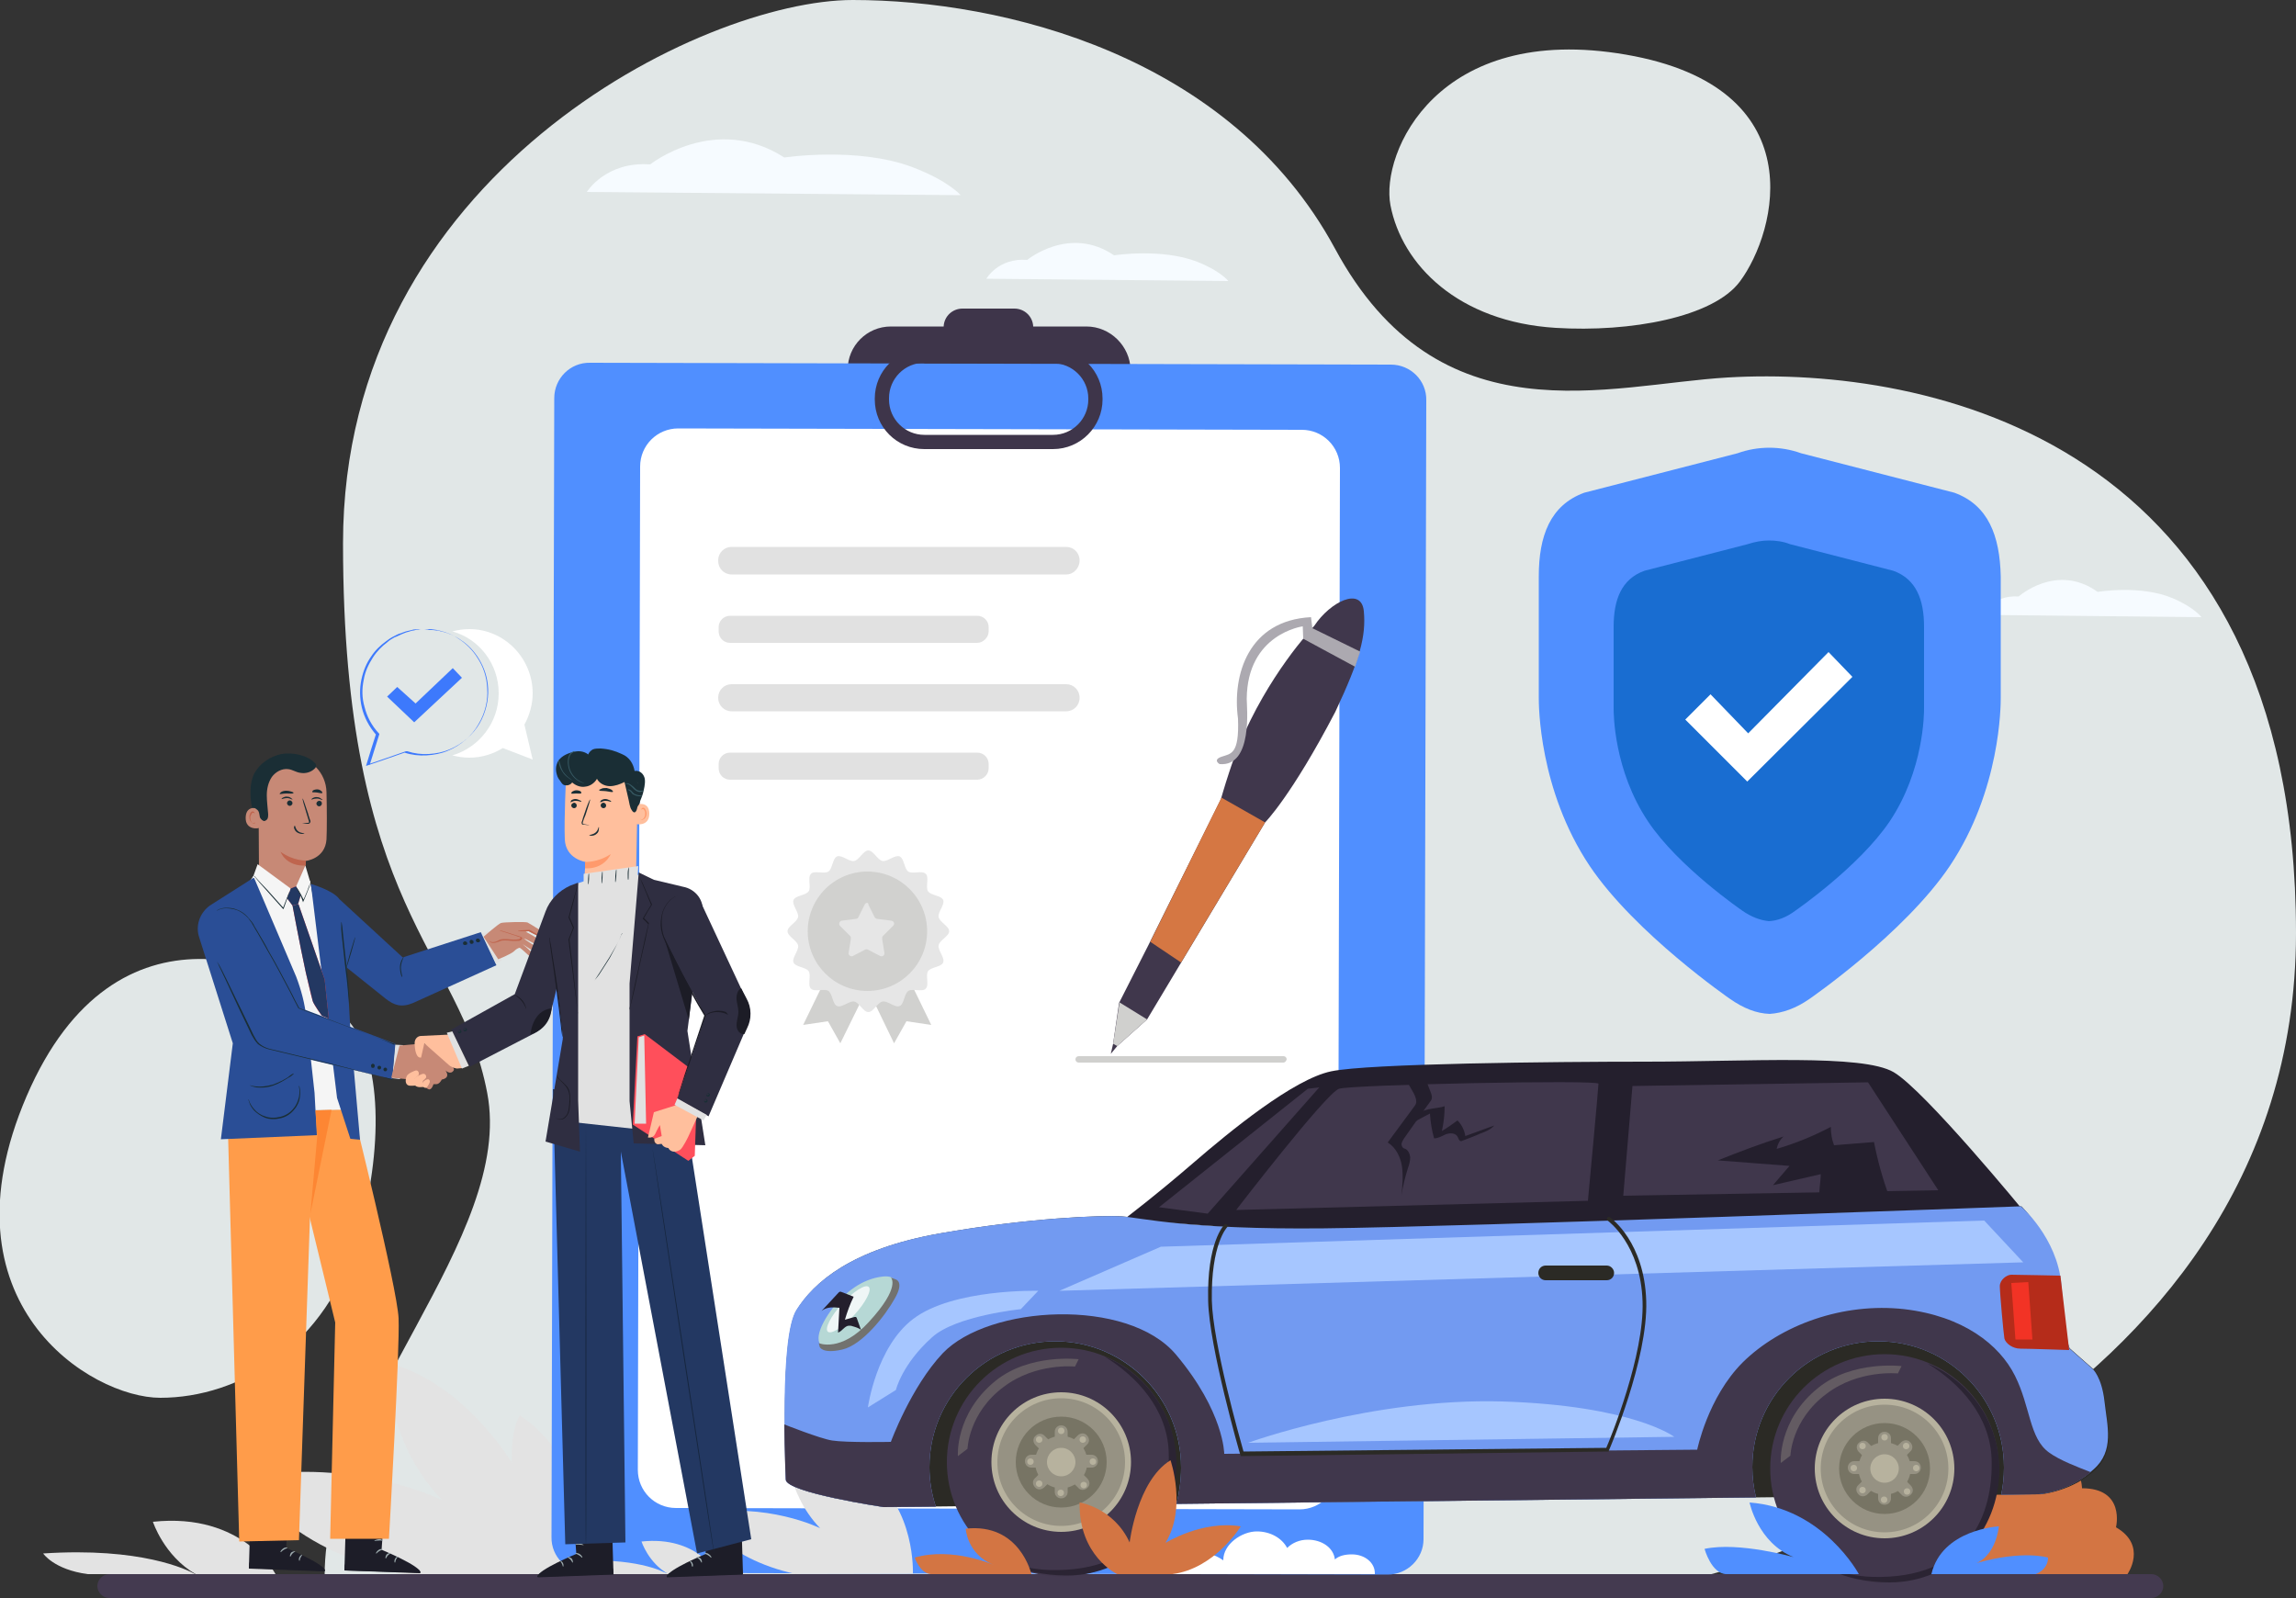 <?xml version="1.0" encoding="utf-8"?>
<!-- Generator: Adobe Illustrator 21.0.2, SVG Export Plug-In . SVG Version: 6.00 Build 0)  -->
<svg version="1.1" id="Layer_1" xmlns="http://www.w3.org/2000/svg" xmlns:xlink="http://www.w3.org/1999/xlink" x="0px" y="0px"
	 viewBox="0 0 500 348" style="enable-background:new 0 0 500 348;" xml:space="preserve">
<rect x="0" y="0" width="500" height="348" fill="#333333" stroke="none"/>
<style type="text/css">
	.st0{fill:#E1E7E7;}
	.st1{fill:#F6FBFF;}
	.st2{fill:#508FFF;}
	.st3{fill:#196DD1;}
	.st4{fill:#FFFFFF;}
	.st5{fill:#E3E3E3;}
	.st6{fill:#443A50;}
	.st7{fill:#3E354A;}
	.st8{fill:#E1E1E1;}
	.st9{fill:#40374C;}
	.st10{fill:#ACA9B0;}
	.st11{fill:#D57743;}
	.st12{fill:#D0D0CE;}
	.st13{fill:#D1D1CF;}
	.st14{fill:#E6E6E6;}
	.st15{fill:#1D1D28;}
	.st16{fill:#9EACAF;}
	.st17{fill:#1A2E35;}
	.st18{fill:#FF9C4A;}
	.st19{fill:#F5F5F5;}
	.st20{fill:#2A4E96;}
	.st21{fill:#C78976;}
	.st22{fill:#BF654E;}
	.st23{fill:#FFBF9D;}
	.st24{fill:#FF4F5B;}
	.st25{fill:#233862;}
	.st26{fill:#16263F;}
	.st27{fill:#FF9A6C;}
	.st28{fill:#375A64;}
	.st29{fill:#2F2E41;}
	.st30{fill:#1C1C26;}
	.st31{fill:#D37543;}
	.st32{fill:#241F2D;}
	.st33{fill:#2B2A25;}
	.st34{fill:#729AF1;}
	.st35{fill:#41374C;}
	.st36{fill:#2B2433;}
	.st37{fill:#B7B29E;}
	.st38{fill:#969283;}
	.st39{fill:#777464;}
	.st40{opacity:0.4;fill:#969283;}
	.st41{fill:#B6D8D5;}
	.st42{opacity:0.78;fill:#FFFFFF;}
	.st43{fill:#72726F;}
	.st44{fill:#B52C1A;}
	.st45{fill:#F23325;}
	.st46{fill:#A6C6FF;}
	.st47{fill:#3D79FC;}
	.st48{fill:#FD8633;}
</style>
<g>
	<g>
		<g>
			<path class="st0" d="M372.3,342.9c0,0,127.7-32.1,127.7-139.7s-80.5-123.5-123.7-121c-26,1.5-62.9,14-85.6-28.1
				C267.9,12,218.4,0,185.7,0s-111,38.1-111,118.3s25.4,88.2,31.4,119.7s-35.4,68.9-35.4,105H372.3z"/>
			<path class="st0" d="M75.1,221.5c-11.9-11.6-49.9-27.9-69.3,17.2s14,65.7,29.1,65.7c17.2,0,36.2-11.2,43.1-35.1
				C83.3,251.2,83.7,229.8,75.1,221.5z"/>
			<path class="st0" d="M378.9,61.3c8.1-10.9,16.3-42.3-24.8-49.4s-53.5,21.4-51.3,32.8c2.5,13,14.8,25.4,36,26.7
				C355,72.4,373.1,69.1,378.9,61.3z"/>
		</g>
		<path class="st1" d="M431.5,133.9c0,0,2.4-4.4,8.1-4c0,0,8.3-7.4,17.2-1c0,0,9.4-1.6,16.4,1.4c4.7,2,6.2,4.1,6.2,4.1L431.5,133.9z
			"/>
		<g>
			<path class="st2" d="M425.6,107.3l-33.4-8.6c-2.2-0.8-4.6-1.2-6.9-1.2c-2.3,0-4.7,0.4-6.9,1.2l-33.4,8.6
				c-7.4,2.7-9.9,9.4-9.9,18.2c0,0,0,15,0,26.5c0,1.5,0,20,11.1,36.6c9.9,14.7,30.5,28.9,30.5,28.9c3,2.1,5.8,3.2,8.7,3.3
				c2.8-0.2,5.7-1.2,8.7-3.3c0,0,20.6-14.2,30.5-28.9c11.1-16.6,11.1-35.1,11.1-36.6c0-11.5,0-26.5,0-26.5
				C435.5,116.7,433,110,425.6,107.3z"/>
			<path class="st3" d="M412.3,124.3l-22.5-5.8c-1.5-0.6-3.1-0.8-4.6-0.8s-3.1,0.3-4.6,0.8l-22.5,5.8c-5,1.8-6.7,6.3-6.7,12.2
				c0,0,0,10.1,0,17.8c0,1,0,13.4,7.5,24.6c6.6,9.9,20.5,19.4,20.5,19.4c2,1.4,3.9,2.1,5.8,2.3c1.9-0.1,3.8-0.8,5.8-2.3
				c0,0,13.8-9.5,20.5-19.4c7.5-11.2,7.5-23.6,7.5-24.6c0-7.8,0-17.8,0-17.8C419,130.6,417.3,126.1,412.3,124.3z"/>
			<polygon class="st4" points="372.5,151.2 367,156.7 380.5,170.2 403.4,147.4 398.2,142 380.7,159.7 			"/>
		</g>
		<path class="st5" d="M385.1,338.7c-0.2,0.1-0.3,0-0.3,0C384.9,338.6,385,338.7,385.1,338.7z"/>
		<path class="st5" d="M385.1,338.7C385.1,338.7,385.2,338.7,385.1,338.7L385.1,338.7C385.2,338.7,385.1,338.7,385.1,338.7z"/>
		<g>
			<path class="st5" d="M87.8,342.8c-26.4-5.6-34.4-21.1-34.4-21.1c24.1-4.4,42.9,5,42.9,5c-12.5-12.9-12-30-12-30
				c16.9,4.4,27.2,21.9,27.2,21.9c-0.4-7.1,1.7-10.4,1.7-10.4c16.5,11.2,15.5,34.6,15.5,34.6H87.8z"/>
			<g>
				<path class="st5" d="M33.3,331.4C53,329.3,60,342.8,60,342.8H42.6C35.7,338.8,33.3,331.4,33.3,331.4z"/>
				<path class="st5" d="M42.5,342.8H19.1c-7.4-1-9.7-4.5-9.7-4.5C30.7,336.9,40.7,341.8,42.5,342.8z"/>
			</g>
		</g>
		<path class="st6" d="M468.5,348H23.8c-1.4,0-2.6-1.2-2.6-2.6l0,0c0-1.4,1.2-2.6,2.6-2.6h444.7c1.4,0,2.6,1.2,2.6,2.6l0,0
			C471.1,346.8,469.9,348,468.5,348z"/>
		<g>
			<g>
				<g>
					<path class="st7" d="M236.6,71.1h-11.6c-0.1-2.2-1.9-3.9-4.1-3.9h-11.3c-2.2,0-4,1.7-4.1,3.9H194c-5.2,0-9.4,4.2-9.4,9.4v0
						c0,2.2,1.8,4,4,4h53.6c2.2,0,4-1.8,4-4v0C246.1,75.4,241.8,71.1,236.6,71.1z"/>
					<path class="st2" d="M302.2,342.9l-174.4-0.4c-4.3,0-7.8-3.5-7.7-7.8l0.6-248c0-4.3,3.5-7.8,7.8-7.7l174.4,0.4
						c4.3,0,7.8,3.5,7.7,7.8l-0.6,248C310,339.4,306.5,342.9,302.2,342.9z"/>
					<path class="st4" d="M283,328.7l-135.8-0.3c-4.6,0-8.3-3.7-8.3-8.3l0.5-218.5c0-4.6,3.7-8.3,8.3-8.3l135.8,0.3
						c4.6,0,8.3,3.7,8.3,8.3l-0.5,218.5C291.3,324.9,287.6,328.7,283,328.7z"/>
					<g>
						<g>
							<g>
								<path class="st8" d="M232.2,125.1h-72.9c-1.6,0-2.9-1.3-2.9-2.9V122c0-1.6,1.3-2.9,2.9-2.9h72.9c1.6,0,2.9,1.3,2.9,2.9v0.1
									C235.1,123.7,233.8,125.1,232.2,125.1z"/>
							</g>
							<g>
								<path class="st8" d="M232.2,154.9h-72.9c-1.6,0-2.9-1.3-2.9-2.9v-0.1c0-1.6,1.3-2.9,2.9-2.9h72.9c1.6,0,2.9,1.3,2.9,2.9v0.1
									C235.1,153.6,233.8,154.9,232.2,154.9z"/>
							</g>
							<g>
								<path class="st8" d="M212.8,140h-53.8c-1.4,0-2.5-1.1-2.5-2.5v-0.9c0-1.4,1.1-2.5,2.5-2.5h53.8c1.4,0,2.5,1.1,2.5,2.5v0.9
									C215.3,138.8,214.1,140,212.8,140z"/>
							</g>
							<g>
								<path class="st8" d="M212.8,169.8h-53.8c-1.4,0-2.5-1.1-2.5-2.5v-0.9c0-1.4,1.1-2.5,2.5-2.5h53.8c1.4,0,2.5,1.1,2.5,2.5v0.9
									C215.3,168.7,214.1,169.8,212.8,169.8z"/>
							</g>
						</g>
					</g>
					<g>
						<g>
							<path class="st7" d="M229.3,97.8h-28c-6,0-10.8-4.8-10.8-10.8v-0.2c0-6,4.8-10.8,10.8-10.8h28c6,0,10.8,4.8,10.8,10.8V87
								C240.1,92.9,235.3,97.8,229.3,97.8z M201.3,79c-4.3,0-7.7,3.5-7.7,7.7V87c0,4.3,3.5,7.7,7.7,7.7h28c4.3,0,7.7-3.5,7.7-7.7
								v-0.2c0-4.3-3.5-7.7-7.7-7.7H201.3z"/>
						</g>
					</g>
				</g>
				<g>
					<g>
						<path class="st9" d="M243.3,227.8l6.5-5.8l25.7-42.9c0,0,5.7-5.7,15.3-24.1c5.4-11.5,6.7-16.5,6.2-21.9s-7.3-2.1-10.8,3.2
							c0,0-0.3,0.3-0.7,0.8c-2.7,3-12.5,14.7-17.8,31c-1,3-2,6.5-1.8,5.9l-15.7,31.6l-6.5,12.8l-1.3,8.9l-0.5,2.2L243.3,227.8z"/>
						<path class="st10" d="M285.8,136.8l-0.3-2.4c-13.6,0.7-17.2,12.5-15.9,22.1c0.3,7.9-1.6,7.6-3.6,8.3c-2,0.7-0.4,1.6-0.4,1.6
							c7.3,0.6,5.9-12.5,5.9-14.2c0.1-14.2,12.2-15.8,12.2-15.8l0.1,2.7l11.3,6.1l1.1-3.3L285.8,136.8z"/>
						<polygon class="st11" points="266,173.7 275.5,179.1 257.2,209.6 250.5,205.1 						"/>
						<polygon class="st12" points="243.8,218.3 249.8,222 243.3,227.8 242.4,227.3 						"/>
					</g>
					<path class="st12" d="M279.5,231.4h-44.6c-0.4,0-0.7-0.3-0.7-0.7l0,0c0-0.4,0.3-0.7,0.7-0.7h44.6c0.4,0,0.7,0.3,0.7,0.7l0,0
						C280.1,231.1,279.8,231.4,279.5,231.4z"/>
				</g>
			</g>
			<g>
				<polygon class="st13" points="196,209.2 188.9,212.6 181.7,209.2 174.9,223.2 180.3,222.4 183,227.2 188.9,215.2 194.7,227.2 
					197.4,222.4 202.8,223.2 				"/>
				<path class="st14" d="M206.7,202.8c0-1.1-2.1-2-2.3-3.1c-0.2-1.1,1.4-2.7,1-3.7c-0.4-1-2.7-1-3.3-1.9c-0.6-0.9,0.3-3.1-0.5-3.8
					c-0.8-0.8-2.9,0.1-3.8-0.5c-0.9-0.6-0.9-2.9-1.9-3.3c-1-0.4-2.7,1.2-3.7,1c-1.1-0.2-2-2.3-3.1-2.3c-1.1,0-2,2.1-3.1,2.3
					c-1.1,0.2-2.7-1.4-3.7-1c-1,0.4-1,2.7-1.9,3.3c-0.9,0.6-3.1-0.3-3.8,0.5c-0.8,0.8,0.1,2.9-0.5,3.8c-0.6,0.9-2.9,0.9-3.3,1.9
					c-0.4,1,1.2,2.7,1,3.7c-0.2,1.1-2.3,2-2.3,3.1c0,1.1,2.1,2,2.3,3.1c0.2,1.1-1.4,2.7-1,3.7c0.4,1,2.7,1,3.3,1.9
					c0.6,0.9-0.3,3.1,0.5,3.8c0.8,0.8,2.9-0.1,3.8,0.5c0.9,0.6,0.9,2.9,1.9,3.3c1,0.4,2.7-1.2,3.7-1c1.1,0.2,2,2.3,3.1,2.3
					c1.1,0,2-2.1,3.1-2.3c1.1-0.2,2.7,1.4,3.7,1c1-0.4,1-2.7,1.9-3.3c0.9-0.6,3.1,0.3,3.8-0.5c0.8-0.8-0.1-2.9,0.5-3.8
					c0.6-0.9,2.9-0.9,3.3-1.9c0.4-1-1.2-2.7-1-3.7C204.5,204.8,206.7,203.9,206.7,202.8z"/>
				<circle class="st13" cx="188.9" cy="202.8" r="13"/>
				<path class="st14" d="M188.3,197l-1.4,2.8c-0.1,0.2-0.3,0.3-0.5,0.3l-3.1,0.4c-0.5,0.1-0.7,0.7-0.4,1.1l2.2,2.2
					c0.2,0.1,0.2,0.4,0.2,0.6l-0.5,3.1c-0.1,0.5,0.5,0.9,0.9,0.7l2.7-1.4c0.2-0.1,0.4-0.1,0.6,0l2.7,1.4c0.5,0.2,1-0.2,0.9-0.7
					l-0.5-3.1c0-0.2,0-0.4,0.2-0.6l2.2-2.2c0.4-0.4,0.2-1-0.4-1.1l-3.1-0.4c-0.2,0-0.4-0.2-0.5-0.3l-1.4-2.8
					C189.2,196.5,188.5,196.5,188.3,197z"/>
			</g>
		</g>
		<g>
			<path class="st5" d="M173.4,342.8c-16.3-3.5-21.3-13.1-21.3-13.1c14.9-2.7,26.5,3.1,26.5,3.1c-7.7-8-7.4-18.6-7.4-18.6
				c10.4,2.7,16.9,13.5,16.9,13.5c-0.2-4.4,1.1-6.4,1.1-6.4c10.2,7,9.6,21.4,9.6,21.4H173.4z"/>
			<g>
				<path class="st5" d="M139.7,335.7c12.2-1.3,16.5,7,16.5,7h-10.8C141.2,340.3,139.7,335.7,139.7,335.7z"/>
				<path class="st5" d="M145.4,342.8H131c-4.6-0.6-6-2.8-6-2.8C138.1,339.1,144.3,342.1,145.4,342.8z"/>
			</g>
		</g>
		<g>
			<g>
				<g>
					<g>
						<g>
							<g>
								<g>
									<path class="st15" d="M83.7,329l-0.6,8.5c0,0,8.5,3.5,8.5,5L75,342l0.4-13.3L83.7,329z"/>
								</g>
							</g>
							<g>
								<g>
									<path class="st15" d="M75,342l0.1-1.3l15.8,1c0,0,0.7,0.3,0.6,0.9L75,342z"/>
								</g>
							</g>
							<g>
								<g>
									<g>
										<path class="st16" d="M83.4,337.4c0,0.1-0.4,0.1-0.8,0.4c-0.4,0.2-0.6,0.6-0.7,0.5c-0.1,0,0.1-0.5,0.6-0.8
											C82.9,337.2,83.4,337.4,83.4,337.4z"/>
									</g>
								</g>
							</g>
							<g>
								<g>
									<g>
										<path class="st16" d="M85.1,338.2c0,0.1-0.3,0.2-0.6,0.5c-0.3,0.3-0.4,0.7-0.5,0.7c-0.1,0-0.1-0.5,0.2-0.9
											C84.6,338.2,85.1,338.1,85.1,338.2z"/>
									</g>
								</g>
							</g>
							<g>
								<g>
									<g>
										<path class="st16" d="M86,340.3c-0.1,0-0.2-0.4,0-0.8c0.2-0.4,0.6-0.6,0.6-0.5c0,0.1-0.2,0.3-0.4,0.7
											C86.1,340,86.1,340.3,86,340.3z"/>
									</g>
								</g>
							</g>
							<g>
								<g>
									<g>
										<path class="st16" d="M83.3,335.5c0,0.1-0.4-0.1-0.9,0c-0.5,0-0.8,0.1-0.9,0.1c0-0.1,0.3-0.3,0.9-0.4
											C83,335.1,83.3,335.4,83.3,335.5z"/>
									</g>
								</g>
							</g>
						</g>
						<g>
							<g>
								<g>
									<path class="st17" d="M83.4,333.8c0,0-0.3,0.1-0.8,0c-0.3-0.1-0.5-0.1-0.9-0.3c-0.2-0.1-0.3-0.2-0.5-0.3
										c-0.1-0.1-0.2-0.1-0.2-0.2c-0.1-0.1-0.1-0.3,0-0.4c0.1-0.1,0.2-0.2,0.4-0.2c0.1,0,0.2,0,0.3,0.1c0.2,0.1,0.4,0.1,0.5,0.2
										c0.3,0.2,0.6,0.3,0.7,0.5C83.3,333.5,83.4,333.8,83.4,333.8c-0.1,0.1-0.2-0.2-0.6-0.5c-0.2-0.2-0.4-0.3-0.7-0.4
										c-0.1-0.1-0.3-0.1-0.5-0.2c-0.2-0.1-0.3-0.1-0.4,0c0,0,0,0,0,0.1c0,0,0.1,0.1,0.2,0.1c0.1,0.1,0.3,0.2,0.4,0.3
										c0.3,0.2,0.6,0.3,0.8,0.3C83.1,333.7,83.4,333.7,83.4,333.8z"/>
								</g>
							</g>
						</g>
						<g>
							<g>
								<g>
									<path class="st17" d="M83.3,333.9c0,0-0.2-0.3-0.2-0.8c0-0.3,0-0.6,0.1-0.9c0.1-0.2,0.1-0.3,0.2-0.5
										c0.1-0.2,0.2-0.4,0.5-0.4c0.2,0,0.3,0.1,0.3,0.2c0.1,0.1,0.1,0.2,0.1,0.3c0,0.2,0,0.4,0,0.6c-0.1,0.4-0.2,0.6-0.4,0.8
										c-0.3,0.4-0.7,0.5-0.7,0.5c0,0,0.3-0.2,0.5-0.6c0.1-0.2,0.2-0.5,0.3-0.8c0-0.2,0-0.3,0-0.5c0-0.2-0.1-0.3-0.1-0.3
										c-0.1,0-0.2,0.1-0.3,0.3c-0.1,0.1-0.2,0.3-0.2,0.4c-0.1,0.3-0.2,0.6-0.2,0.8C83.2,333.6,83.3,333.9,83.3,333.9z"/>
								</g>
							</g>
						</g>
					</g>
				</g>
				<g>
					<g>
						<g>
							<g>
								<g>
									<g>
										<path class="st15" d="M62.9,328.6l-0.6,8.5c0,0,8.5,3.5,8.5,5l-16.6-0.6l0.4-13.3L62.9,328.6z"/>
									</g>
								</g>
							</g>
							<g>
								<g>
									<g>
										<path class="st15" d="M54.2,341.6l0.1-1.3l15.8,1c0,0,0.7,0.3,0.6,0.9L54.2,341.6z"/>
									</g>
								</g>
							</g>
							<g>
								<g>
									<g>
										<path class="st16" d="M62.6,337.1c0,0.1-0.4,0.1-0.8,0.4c-0.4,0.2-0.6,0.6-0.7,0.5c-0.1,0,0.1-0.5,0.6-0.8
											C62.1,336.9,62.6,337,62.6,337.1z"/>
									</g>
								</g>
							</g>
							<g>
								<g>
									<g>
										<path class="st16" d="M64.3,337.8c0,0.1-0.3,0.2-0.6,0.5c-0.3,0.3-0.4,0.7-0.5,0.7c-0.1,0-0.1-0.5,0.2-0.9
											C63.8,337.8,64.3,337.8,64.3,337.8z"/>
									</g>
								</g>
							</g>
							<g>
								<g>
									<g>
										<path class="st16" d="M65.2,339.9c-0.1,0-0.2-0.4,0-0.8c0.2-0.4,0.6-0.6,0.6-0.5c0,0.1-0.2,0.3-0.4,0.7
											C65.3,339.6,65.3,339.9,65.2,339.9z"/>
									</g>
								</g>
							</g>
							<g>
								<g>
									<g>
										<path class="st17" d="M62.5,335.1c0,0.1-0.4-0.1-0.9,0c-0.5,0-0.8,0.1-0.9,0.1c0-0.1,0.3-0.3,0.9-0.4
											C62.1,334.8,62.5,335,62.5,335.1z"/>
									</g>
								</g>
							</g>
						</g>
						<g>
							<g>
								<g>
									<path class="st17" d="M62.6,333.4c0,0-0.3,0.1-0.8,0c-0.3-0.1-0.5-0.1-0.9-0.3c-0.2-0.1-0.3-0.2-0.5-0.3
										c-0.1-0.1-0.2-0.1-0.2-0.2c-0.1-0.1-0.1-0.3,0-0.4c0.1-0.1,0.2-0.2,0.4-0.2c0.1,0,0.2,0,0.3,0.1c0.2,0.1,0.4,0.1,0.5,0.2
										c0.3,0.2,0.6,0.3,0.7,0.5C62.4,333.1,62.6,333.4,62.6,333.4c-0.1,0.1-0.2-0.2-0.6-0.5c-0.2-0.2-0.4-0.3-0.7-0.4
										c-0.1-0.1-0.3-0.1-0.5-0.2c-0.2-0.1-0.3-0.1-0.4,0c0,0,0,0,0,0.1c0,0,0.1,0.1,0.2,0.1c0.1,0.1,0.3,0.2,0.4,0.3
										c0.3,0.2,0.6,0.3,0.8,0.3C62.3,333.3,62.6,333.3,62.6,333.4z"/>
								</g>
							</g>
						</g>
						<g>
							<g>
								<g>
									<path class="st17" d="M62.4,333.5c0,0-0.2-0.3-0.2-0.8c0-0.3,0-0.6,0.1-0.9c0.1-0.2,0.1-0.3,0.2-0.5
										c0.1-0.2,0.2-0.4,0.5-0.4c0.2,0,0.3,0.1,0.3,0.2c0.1,0.1,0.1,0.2,0.1,0.3c0,0.2,0,0.4,0,0.6c-0.1,0.4-0.2,0.6-0.4,0.8
										c-0.3,0.4-0.7,0.5-0.7,0.5c0,0,0.3-0.2,0.5-0.6c0.1-0.2,0.2-0.5,0.3-0.8c0-0.2,0-0.3,0-0.5c0-0.2-0.1-0.3-0.1-0.3
										c-0.1,0-0.2,0.1-0.3,0.3c-0.1,0.1-0.2,0.3-0.2,0.4c-0.1,0.3-0.2,0.6-0.2,0.8C62.4,333.2,62.5,333.5,62.4,333.5z"/>
								</g>
							</g>
						</g>
					</g>
				</g>
				<g>
					<g>
						<g>
							<g>
								<polygon class="st18" points="49.6,244.9 52.1,335.7 65.1,335.4 68.3,241.8 								"/>
							</g>
						</g>
					</g>
					<g>
						<g>
							<g>
								<path class="st18" d="M76.8,241.6c0,0,9.7,38.8,10,45.5s-2.1,48-2.1,48H71.9l1.1-47.1l-9.7-39.9l2.4-6.2L76.8,241.6z"/>
							</g>
						</g>
					</g>
				</g>
				<g>
					<g>
						<g>
							<g>
								<path class="st19" d="M67.5,191.8c0,0,4.7,23.6,4.8,30.2c0.1,6.6,2.4,19.6,2.4,19.6H54.1l-0.4-35.9L52.2,195l3.1-4.4
									L67.5,191.8z"/>
							</g>
						</g>
						<g>
							<g>
								<g>
									<path class="st20" d="M67.7,192.5c0,0,4.9,1.4,6.2,3.3c1,1.4,2.4,28.5,2.4,28.5l2.1,23.9l-2.1-0.2l-2.9-8.9L67.7,192.5z"/>
								</g>
							</g>
							<g>
								<g>
									<path class="st20" d="M73.9,195.8l13.8,12.7l17-5.5l3.4,7.2L90,218.4c-2.6,1.1-4.2,0.5-6-0.9l-9.5-7.6L73.9,195.8z"/>
								</g>
							</g>
							<g>
								<g>
									<g>
										
											<ellipse transform="matrix(0.882 -0.471 0.471 0.882 -84.832 71.954)" class="st17" cx="101.3" cy="205.4" rx="0.4" ry="0.4"/>
									</g>
									<g>
										<path class="st17" d="M101.3,205.8c0,0-0.1,0-0.1,0c-0.1,0-0.2-0.1-0.2-0.2c0-0.1-0.1-0.2,0-0.3c0-0.1,0.1-0.2,0.2-0.2
											c0.1,0,0.2-0.1,0.3,0c0.1,0,0.2,0.1,0.2,0.2c0,0.1,0.1,0.2,0,0.3c0,0.1-0.1,0.2-0.2,0.2
											C101.4,205.8,101.4,205.8,101.3,205.8z M101.3,205.1c-0.1,0-0.1,0-0.2,0c-0.1,0-0.1,0.1-0.2,0.2c0,0.1,0,0.2,0,0.3
											c0,0.1,0.1,0.1,0.2,0.2c0.1,0,0.2,0,0.3,0c0.1,0,0.1-0.1,0.2-0.2c0-0.1,0-0.2,0-0.3C101.6,205.1,101.4,205.1,101.3,205.1z
											"/>
									</g>
								</g>
								<g>
									<g>
										
											<ellipse transform="matrix(0.882 -0.471 0.471 0.882 -84.503 72.587)" class="st17" cx="102.7" cy="205.1" rx="0.4" ry="0.4"/>
									</g>
									<g>
										<path class="st17" d="M102.7,205.5c0,0-0.1,0-0.1,0c-0.1,0-0.2-0.1-0.2-0.2c-0.1-0.2,0-0.4,0.2-0.5c0.1,0,0.2-0.1,0.3,0
											c0.1,0,0.2,0.1,0.2,0.2c0,0.1,0.1,0.2,0,0.3c0,0.1-0.1,0.2-0.2,0.2C102.9,205.4,102.8,205.5,102.7,205.5z M102.7,204.7
											c-0.1,0-0.1,0-0.2,0c-0.2,0.1-0.2,0.3-0.1,0.5c0,0.1,0.1,0.1,0.2,0.2c0.1,0,0.2,0,0.3,0c0.2-0.1,0.2-0.3,0.1-0.5
											c0-0.1-0.1-0.1-0.2-0.2C102.8,204.7,102.8,204.7,102.7,204.7z"/>
									</g>
								</g>
								<g>
									<g>
										
											<ellipse transform="matrix(0.882 -0.471 0.471 0.882 -84.218 73.201)" class="st17" cx="104.1" cy="204.8" rx="0.4" ry="0.4"/>
									</g>
									<g>
										<path class="st17" d="M104.1,205.2c0,0-0.1,0-0.1,0c-0.1,0-0.2-0.1-0.2-0.2c0-0.1-0.1-0.2,0-0.3c0-0.1,0.1-0.2,0.2-0.2
											c0.2-0.1,0.4,0,0.5,0.2l0,0c0.1,0.2,0,0.4-0.2,0.5C104.2,205.2,104.2,205.2,104.1,205.2z M104.1,204.4c-0.1,0-0.1,0-0.2,0
											c-0.1,0-0.1,0.1-0.2,0.2c0,0.1,0,0.2,0,0.3c0,0.1,0.1,0.1,0.2,0.2c0.1,0,0.2,0,0.3,0c0.2-0.1,0.2-0.3,0.1-0.5l0,0
											C104.3,204.5,104.2,204.4,104.1,204.4z"/>
									</g>
								</g>
							</g>
							<g>
								<g>
									<polygon class="st8" points="105,203.3 106.3,202.8 109.3,209.2 108,209.8 									"/>
								</g>
							</g>
							<g>
								<g>
									<g>
										<path class="st17" d="M74.4,200.8c0,0,0,0.3,0.1,0.7c0.1,0.5,0.1,1.2,0.2,1.9c0.2,1.7,0.4,3.9,0.7,6.4
											c0.3,2.5,0.5,4.8,0.6,6.4c0.1,0.8,0.1,1.5,0.1,2c0,0.5,0,0.7,0,0.7c0,0,0-0.3-0.1-0.7c0-0.5-0.1-1.1-0.2-1.9
											c-0.1-1.6-0.4-3.9-0.7-6.4c-0.3-2.5-0.5-4.8-0.7-6.4c-0.1-0.8-0.1-1.5-0.1-2C74.3,201,74.3,200.8,74.4,200.8z"/>
									</g>
								</g>
							</g>
							<g>
								<g>
									<g>
										
											<ellipse transform="matrix(0.279 -0.96 0.96 0.279 -144.033 222.892)" class="st17" cx="76.4" cy="207.4" rx="3.5" ry="0.1"/>
									</g>
								</g>
							</g>
							<g>
								<g>
									<g>
										<path class="st17" d="M87.6,212.8c0,0-0.2-0.2-0.3-0.6c-0.1-0.4-0.2-1-0.2-1.6c0-0.6,0.2-1.2,0.4-1.6
											c0.2-0.4,0.4-0.6,0.4-0.6c0.1,0-0.5,0.9-0.6,2.2C87.3,211.8,87.7,212.7,87.6,212.8z"/>
									</g>
								</g>
							</g>
						</g>
						<g>
							<g>
								<g>
									<polygon class="st8" points="86,227.5 87.8,227.6 87.1,235 85.4,234.8 									"/>
								</g>
							</g>
							<g>
								<g>
									<g>
										<path class="st20" d="M55.3,191.1l-9.6,6.1c-2.2,1.6-3.2,4.4-2.3,7l7.3,23l-2.6,20.9l20.9-0.9l-0.5-9.2l-1.8-16.4
											c-0.3-3-1.1-6-2.2-8.9L55.3,191.1z"/>
									</g>
								</g>
								<g>
									<g>
										<path class="st20" d="M45.3,205.5l9.6,20c0.8,1.6,2.2,2.8,4,3.2l26.5,6.3l0.7-7.7l-20.2-7.6l-10.2-19.5
											c-1.5-3-5.3-4-8.2-2.3l0,0C44.8,199.4,43.9,202.8,45.3,205.5z"/>
									</g>
								</g>
								<g>
									<g>
										<g>
											<path class="st17" d="M86,227.3c0,0,0,0-0.1,0c-0.1,0-0.2-0.1-0.3-0.1c-0.3-0.1-0.7-0.2-1.2-0.4
												c-1.1-0.4-2.6-0.9-4.4-1.6c-3.8-1.4-9-3.4-15-5.6l0,0l0,0c-0.6-1.1-1.2-2.3-1.8-3.5c-1.7-3.2-3.3-6.3-4.9-9
												c-0.8-1.4-1.5-2.7-2.2-3.9c-0.4-0.6-0.7-1.2-1-1.7c-0.2-0.3-0.3-0.6-0.5-0.8c-0.2-0.3-0.4-0.5-0.5-0.7
												c-0.8-0.9-1.7-1.5-2.5-1.8c-0.9-0.3-1.7-0.4-2.4-0.4c-1.3,0-2,0.6-2,0.5c0,0,0,0,0.1-0.1c0.1,0,0.2-0.1,0.4-0.2
												c0.3-0.1,0.8-0.3,1.5-0.3c0.7,0,1.5,0,2.4,0.4c0.9,0.3,1.8,0.9,2.6,1.9c0.2,0.2,0.4,0.5,0.6,0.7c0.2,0.3,0.4,0.5,0.5,0.8
												c0.3,0.6,0.7,1.1,1,1.7c0.7,1.2,1.5,2.5,2.2,3.9c1.6,2.7,3.2,5.8,4.9,9c0.6,1.2,1.2,2.4,1.8,3.5l-0.1-0.1
												c5.9,2.3,11.2,4.2,14.9,5.7c1.9,0.7,3.4,1.3,4.4,1.7c0.5,0.2,0.9,0.4,1.2,0.5c0.1,0.1,0.2,0.1,0.3,0.1
												C86,227.3,86,227.3,86,227.3z"/>
										</g>
									</g>
								</g>
								<g>
									<g>
										<g>
											<circle class="st17" cx="81.2" cy="232.1" r="0.4"/>
										</g>
										<g>
											<path class="st17" d="M81.2,232.5c-0.2,0-0.4-0.2-0.4-0.4c0-0.2,0.2-0.4,0.4-0.4c0.2,0,0.4,0.2,0.4,0.4
												C81.6,232.3,81.4,232.5,81.2,232.5z M81.2,231.8c-0.2,0-0.4,0.2-0.4,0.4c0,0.2,0.2,0.4,0.4,0.4c0.2,0,0.4-0.2,0.4-0.4
												C81.5,231.9,81.4,231.8,81.2,231.8z"/>
										</g>
									</g>
									<g>
										<g>
											<circle class="st17" cx="82.6" cy="232.5" r="0.4"/>
										</g>
										<g>
											<path class="st17" d="M82.6,232.9c-0.2,0-0.4-0.2-0.4-0.4c0-0.2,0.2-0.4,0.4-0.4s0.4,0.2,0.4,0.4
												C83,232.7,82.8,232.9,82.6,232.9z M82.6,232.1c-0.2,0-0.4,0.2-0.4,0.4c0,0.2,0.2,0.4,0.4,0.4c0.2,0,0.4-0.2,0.4-0.4
												C82.9,232.3,82.8,232.1,82.6,232.1z"/>
										</g>
									</g>
									<g>
										<g>
											<circle class="st17" cx="83.9" cy="232.9" r="0.4"/>
										</g>
										<g>
											<path class="st17" d="M83.9,233.3c-0.2,0-0.4-0.2-0.4-0.4c0-0.2,0.2-0.4,0.4-0.4c0.2,0,0.4,0.2,0.4,0.4
												C84.3,233.1,84.1,233.3,83.9,233.3z M83.9,232.5c-0.2,0-0.4,0.2-0.4,0.4c0,0.2,0.2,0.4,0.4,0.4c0.2,0,0.4-0.2,0.4-0.4
												C84.3,232.7,84.1,232.5,83.9,232.5z"/>
										</g>
									</g>
								</g>
								<g>
									<g>
										<g>
											<path class="st17" d="M85.4,235c0,0,0,0-0.1,0c-0.1,0-0.2,0-0.4-0.1c-0.3-0.1-0.8-0.2-1.4-0.3c-1.3-0.3-3-0.7-5.2-1.3
												c-4.4-1.1-10.5-2.6-17.3-4.2c-0.8-0.2-1.7-0.4-2.5-0.6c-0.8-0.2-1.6-0.6-2.3-1.1c-0.6-0.6-1-1.3-1.4-2
												c-0.3-0.7-0.7-1.4-1-2.1c-1.3-2.7-2.5-5.2-3.4-7.2c-1-2.1-1.7-3.7-2.3-4.9c-0.3-0.6-0.5-1-0.6-1.3
												c-0.1-0.1-0.1-0.3-0.2-0.3c0-0.1,0-0.1,0-0.1c0,0,0,0,0.1,0.1c0,0.1,0.1,0.2,0.2,0.3c0.2,0.3,0.4,0.8,0.7,1.3
												c0.6,1.2,1.4,2.8,2.4,4.9c1,2.1,2.2,4.5,3.5,7.2c0.3,0.7,0.7,1.4,1,2.1c0.4,0.7,0.7,1.4,1.3,1.9c0.6,0.5,1.4,0.9,2.2,1.1
												c0.8,0.2,1.7,0.4,2.5,0.6c6.8,1.6,12.9,3.1,17.3,4.3c2.2,0.6,4,1,5.2,1.4c0.6,0.2,1.1,0.3,1.4,0.4c0.2,0,0.3,0.1,0.4,0.1
												C85.3,235,85.4,235,85.4,235z"/>
										</g>
									</g>
								</g>
								<g>
									<g>
										<g>
											<path class="st17" d="M64,233.8c0,0-0.1,0.1-0.3,0.3c-0.2,0.2-0.5,0.4-0.9,0.6c-0.8,0.5-1.9,1.2-3.3,1.7
												c-1.4,0.5-2.7,0.5-3.7,0.4c-0.5-0.1-0.8-0.2-1.1-0.3c-0.2-0.1-0.4-0.2-0.4-0.2c0,0,0.5,0.2,1.5,0.3
												c0.9,0.1,2.2,0,3.6-0.4c1.4-0.5,2.5-1.1,3.3-1.6C63.4,234,63.9,233.7,64,233.8z"/>
										</g>
									</g>
								</g>
								<g>
									<g>
										<g>
											<path class="st17" d="M65.1,236.4c0,0,0,0.1,0.1,0.2c0,0.1,0.1,0.3,0.1,0.5c0.1,0.5,0.1,1.1,0,1.9
												c-0.1,0.8-0.5,1.8-1.2,2.6c-0.7,0.9-1.7,1.6-2.9,1.9c-1.2,0.3-2.5,0.3-3.5-0.1c-1-0.4-1.8-1-2.4-1.6
												c-0.5-0.6-0.9-1.2-1-1.7c-0.1-0.2-0.1-0.4-0.2-0.5c0-0.1,0-0.2,0-0.2c0.1,0,0.2,1,1.3,2.2c0.5,0.6,1.3,1.2,2.3,1.5
												c1,0.4,2.2,0.4,3.4,0.1c1.2-0.3,2.2-1,2.8-1.8c0.7-0.8,1-1.7,1.2-2.5C65.4,237.4,65,236.4,65.1,236.4z"/>
										</g>
									</g>
								</g>
							</g>
						</g>
					</g>
					<g>
						<g>
							<g>
								<g>
									<g>
										<g>
											<g>
												<g>
													<g>
														<g>
															<g>
																<g>
																	<g>
																		<g>
																			<g>
																				<g>
																					<g>
																						<g>
																							<g>
																								<path class="st21" d="M56.3,172.9l0.1,17.1c0,2.9,2.4,5.2,5.3,5.1l0,0c2.7-0.1,4.8-2.4,4.8-5.1
																									c0-1.3,0-2.4,0-2.5c0,0,4.3-0.4,4.6-4.7c0.1-2.1,0.1-6.4,0-10.3c-0.1-4.2-3.4-7.6-7.6-7.8l-0.4,0
																									C58.7,164.6,56.2,168.4,56.3,172.9z"/>
																							</g>
																						</g>
																					</g>
																				</g>
																			</g>
																		</g>
																	</g>
																</g>
															</g>
														</g>
													</g>
													<g>
														<g>
															<g>
																<g>
																	<g>
																		<g>
																			<g>
																				<g>
																					<g>
																						<g>
																							<g>
																								<path class="st22" d="M66.6,187.4c0,0-2.7,0.1-5.5-1.9c0,0,1.1,3.2,5.5,3L66.6,187.4z"/>
																							</g>
																						</g>
																					</g>
																				</g>
																			</g>
																		</g>
																	</g>
																</g>
															</g>
														</g>
													</g>
												</g>
											</g>
										</g>
										<g>
											<g>
												<g>
													<g>
														<g>
															<g>
																<g>
																	<g>
																		<g>
																			<g>
																				<g>
																					<g>
																						<g>
																							<g>
																								<g>
																									<g>
																										<g>
																											<path class="st17" d="M70.1,175c0,0.3-0.3,0.6-0.6,0.6c-0.3,0-0.6-0.3-0.6-0.6c0-0.3,0.3-0.6,0.6-0.6
																												C69.9,174.4,70.1,174.6,70.1,175z"/>
																										</g>
																									</g>
																								</g>
																							</g>
																						</g>
																					</g>
																				</g>
																			</g>
																		</g>
																	</g>
																</g>
																<g>
																	<g>
																		<g>
																			<g>
																				<g>
																					<g>
																						<g>
																							<g>
																								<g>
																									<g>
																										<g>
																											<g>
																												<path class="st17" d="M70.2,174.2c-0.1,0.1-0.5-0.3-1.2-0.3c-0.7,0-1.2,0.3-1.2,0.2
																													c0,0,0.1-0.2,0.3-0.3c0.2-0.1,0.6-0.3,1-0.2c0.4,0,0.7,0.2,0.9,0.4C70.2,174.1,70.3,174.2,70.2,174.2z"
																													/>
																											</g>
																										</g>
																									</g>
																								</g>
																							</g>
																						</g>
																					</g>
																				</g>
																			</g>
																		</g>
																	</g>
																</g>
															</g>
															<g>
																<g>
																	<g>
																		<g>
																			<g>
																				<g>
																					<g>
																						<g>
																							<g>
																								<g>
																									<g>
																										<g>
																											<path class="st17" d="M63.7,174.9c0,0.3-0.3,0.6-0.6,0.6c-0.3,0-0.6-0.3-0.6-0.6c0-0.3,0.3-0.6,0.6-0.6
																												C63.4,174.3,63.7,174.6,63.7,174.9z"/>
																										</g>
																									</g>
																								</g>
																							</g>
																						</g>
																					</g>
																				</g>
																			</g>
																		</g>
																	</g>
																</g>
																<g>
																	<g>
																		<g>
																			<g>
																				<g>
																					<g>
																						<g>
																							<g>
																								<g>
																									<g>
																										<g>
																											<g>
																												<path class="st17" d="M63.7,174.1c-0.1,0.1-0.5-0.3-1.2-0.3c-0.7,0-1.2,0.3-1.2,0.2
																													c0,0,0.1-0.2,0.3-0.3c0.2-0.1,0.6-0.3,1-0.2c0.4,0,0.7,0.2,0.9,0.4C63.6,173.9,63.7,174.1,63.7,174.1z"
																													/>
																											</g>
																										</g>
																									</g>
																								</g>
																							</g>
																						</g>
																					</g>
																				</g>
																			</g>
																		</g>
																	</g>
																</g>
															</g>
															<g>
																<g>
																	<g>
																		<g>
																			<g>
																				<g>
																					<g>
																						<g>
																							<g>
																								<g>
																									<g>
																										<g>
																											<path class="st17" d="M65.8,179.3c0,0,0.4-0.1,1.1-0.1c0.2,0,0.3,0,0.4-0.1c0-0.1,0-0.3-0.1-0.5
																												c-0.1-0.4-0.3-0.9-0.4-1.3c-0.6-1.9-1-3.4-0.9-3.4c0.1,0,0.6,1.5,1.2,3.3c0.1,0.5,0.3,0.9,0.4,1.3
																												c0.1,0.2,0.2,0.4,0,0.7c-0.1,0.1-0.2,0.2-0.3,0.2c-0.1,0-0.2,0-0.3,0C66.2,179.3,65.8,179.3,65.8,179.3z
																												"/>
																										</g>
																									</g>
																								</g>
																							</g>
																						</g>
																					</g>
																				</g>
																			</g>
																		</g>
																	</g>
																</g>
															</g>
														</g>
													</g>
												</g>
												<g>
													<g>
														<g>
															<g>
																<g>
																	<g>
																		<g>
																			<g>
																				<g>
																					<g>
																						<g>
																							<path class="st17" d="M63.9,172.7c-0.1,0.2-0.7,0.1-1.5,0.1c-0.8,0-1.4,0.2-1.5,0.1c0-0.1,0.1-0.2,0.3-0.4
																								c0.3-0.2,0.7-0.3,1.1-0.3c0.5,0,0.9,0.1,1.2,0.2C63.8,172.5,64,172.6,63.9,172.7z"/>
																						</g>
																					</g>
																				</g>
																			</g>
																		</g>
																	</g>
																</g>
															</g>
														</g>
													</g>
												</g>
												<g>
													<g>
														<g>
															<g>
																<g>
																	<g>
																		<g>
																			<g>
																				<g>
																					<g>
																						<g>
																							<path class="st17" d="M70.2,172.7c-0.1,0.1-0.6,0-1.1-0.1c-0.5-0.1-1,0-1.1-0.1c0-0.1,0-0.2,0.2-0.4
																								c0.2-0.1,0.5-0.2,0.9-0.2c0.4,0,0.7,0.2,0.9,0.4C70.2,172.4,70.2,172.6,70.2,172.7z"/>
																						</g>
																					</g>
																				</g>
																			</g>
																		</g>
																	</g>
																</g>
															</g>
														</g>
													</g>
												</g>
											</g>
										</g>
										<g>
											<g>
												<g>
													<g>
														<g>
															<g>
																<g>
																	<g>
																		<g>
																			<g>
																				<g>
																					<g>
																						<path class="st21" d="M56.5,176.1c-0.1,0-2.9-1-3,1.9c-0.1,2.9,2.9,2.4,2.9,2.3
																							C56.4,180.3,56.5,176.1,56.5,176.1z"/>
																					</g>
																				</g>
																			</g>
																		</g>
																	</g>
																</g>
															</g>
														</g>
													</g>
												</g>
											</g>
											<g>
												<g>
													<g>
														<g>
															<g>
																<g>
																	<g>
																		<g>
																			<g>
																				<g>
																					<g>
																						<g>
																							<path class="st22" d="M55.6,179.2c0,0-0.1,0-0.1,0.1c-0.1,0-0.2,0.1-0.4,0c-0.3-0.1-0.6-0.6-0.6-1.2
																								c0-0.3,0.1-0.5,0.2-0.7c0.1-0.2,0.2-0.4,0.4-0.4c0.2,0,0.3,0.1,0.3,0.1c0,0.1,0,0.1,0,0.1c0,0,0.1,0,0-0.2
																								c0-0.1,0-0.1-0.1-0.2c-0.1-0.1-0.2-0.1-0.3-0.1c-0.2,0-0.4,0.2-0.5,0.4c-0.1,0.2-0.2,0.5-0.2,0.8
																								c0,0.6,0.3,1.2,0.7,1.3c0.2,0.1,0.4,0,0.5-0.1C55.5,179.3,55.6,179.2,55.6,179.2z"/>
																						</g>
																					</g>
																				</g>
																			</g>
																		</g>
																	</g>
																</g>
															</g>
														</g>
													</g>
												</g>
											</g>
										</g>
									</g>
								</g>
								<g>
									<g>
										<g>
											<g>
												<g>
													<g>
														<g>
															<path class="st17" d="M54.9,175.9c0.5-0.1,1.2,0.4,1.4,0.8c0.2,0.4,0.2,0.9,0.3,1.3c0.2,0.4,0.6,0.8,1,0.8
																c0.3-0.1,0.6-0.3,0.7-0.6c0.1-0.3,0.1-0.6,0.1-0.9c-0.1-1.4-0.3-2.8-0.3-4.1c0-1.4,0.3-2.8,1.1-4
																c0.8-1.1,2.2-1.9,3.6-1.7c0.9,0.1,1.7,0.7,2.6,0.8c1.1,0.2,2.2-0.1,3-0.8c0,0,0.1-0.1,0.1-0.1
																c0.3-0.2,0.4-0.6,0.3-0.9c0-0.1-0.1-0.2-0.2-0.3c-1.7-1.8-4.9-2.4-7.3-2c-2.4,0.5-4.7,2-5.9,4.2
																C54.3,170.5,54.4,173.6,54.9,175.9"/>
														</g>
													</g>
												</g>
											</g>
										</g>
									</g>
								</g>
							</g>
						</g>
						<g>
							<g>
								<g>
									<g>
										<g>
											<g>
												<g>
													<g>
														<path class="st17" d="M64.2,179.8c0.1,0,0.1,0.7,0.7,1.2c0.6,0.5,1.4,0.4,1.4,0.5c0,0-0.2,0.1-0.5,0.1
															c-0.3,0-0.8-0.1-1.2-0.4c-0.4-0.3-0.5-0.7-0.6-1C64.1,180,64.1,179.8,64.2,179.8z"/>
													</g>
												</g>
											</g>
										</g>
									</g>
								</g>
							</g>
						</g>
					</g>
					<g>
						<g>
							<g>
								<g>
									<g>
										<path class="st21" d="M105.3,204c0,0,3.2-2.8,3.8-3c0.6-0.2,5.5-0.3,5.8-0.1c0.3,0.2,5.2,2.9,4.4,3.4
											c-0.8,0.4-4.2-1.5-4.2-1.5l-0.6,0.1c0,0,3,1.6,3.5,2.2c0.5,0.6,0,1.2-0.5,1c-0.6-0.3-3.1-1.7-3.3-1.7
											c-0.2,0.1,2.7,1.8,3,2.1c0.4,0.4,0.1,1.2-0.4,1c-0.3-0.1-3-1.9-3-1.9s2,1.7,2.2,2c0.2,0.5-0.2,0.9-0.7,0.6
											c-0.3-0.2-1.7-1.6-2.1-1.8c0,0-0.5,0-1.2,0.7c-0.7,0.7-3.5,1.8-3.5,1.8L105.3,204z"/>
									</g>
								</g>
							</g>
							<g>
								<g>
									<g>
										<g>
											<path class="st22" d="M119.4,204.3c0,0-0.4,0.1-1-0.1c-0.3-0.1-0.7-0.2-1.1-0.3c-0.4-0.2-0.8-0.4-1.2-0.6
												c-0.3-0.2-0.6-0.3-0.9-0.5l0.1,0c-1.4,0-2.5,0-2.5-0.1c0-0.1,1-0.1,2.5-0.2l0,0l0,0c0.3,0.1,0.6,0.3,0.9,0.5
												c0.4,0.2,0.8,0.4,1.2,0.6c0.4,0.2,0.7,0.3,1,0.4C119,204.2,119.4,204.3,119.4,204.3z"/>
										</g>
									</g>
								</g>
							</g>
						</g>
						<g>
							<g>
								<g>
									<g>
										<path class="st21" d="M106.5,204.9c0.2,0.4,0.8,0.5,1.2,0.4c0.4-0.1,0.9-0.3,1.3-0.5c1.3-0.4,2.8,0.3,4.1-0.1
											c0.2-0.1,0.4-0.2,0.4-0.4c0-0.2-0.2-0.3-0.4-0.3c-1.4-0.5-2.9-0.9-4.3-1.4"/>
									</g>
								</g>
							</g>
							<g>
								<g>
									<g>
										<g>
											<path class="st22" d="M108.8,202.6c0,0,0.2,0,0.5,0.1c0.3,0.1,0.7,0.2,1.3,0.4c0.6,0.2,1.2,0.4,1.9,0.6
												c0.2,0.1,0.4,0.1,0.6,0.2c0.2,0.1,0.4,0.1,0.6,0.3c0.1,0.1,0,0.3-0.1,0.4c-0.1,0.1-0.2,0.2-0.3,0.2
												c-0.2,0.1-0.4,0.1-0.7,0.1c-0.9,0.1-1.7-0.1-2.5-0.1c-0.4,0-0.7,0-1,0.1c-0.3,0.1-0.6,0.2-0.9,0.3
												c-0.5,0.2-1.1,0.2-1.4,0c-0.3-0.2-0.3-0.4-0.3-0.4c0,0,0.1,0.2,0.4,0.3c0.3,0.1,0.7,0.1,1.2-0.1c0.3-0.1,0.5-0.3,0.9-0.4
												c0.3-0.1,0.7-0.1,1.1-0.1c0.8,0,1.6,0.2,2.4,0.1c0.2,0,0.4-0.1,0.6-0.1c0.2-0.1,0.3-0.2,0.2-0.3c0-0.1-0.2-0.2-0.4-0.2
												c-0.2-0.1-0.4-0.1-0.5-0.2c-0.7-0.2-1.3-0.4-1.9-0.6c-0.5-0.2-1-0.3-1.3-0.4C108.9,202.7,108.8,202.6,108.8,202.6z"/>
										</g>
									</g>
								</g>
							</g>
						</g>
					</g>
					<g>
						<g>
							<path class="st21" d="M87,227.7l5.4-0.5c0,0,7.1,4.8,6.4,5.9c-0.7,1.1-1.8,0-1.8,0s1.3,1.6-0.8,2c0,0-0.5,1.1-1.3,1l-0.5,0
								c0,0-0.4,1.4-1.1,1.1c-0.7-0.3-2.6-2-2.6-2l-5.5-0.5L87,227.7z"/>
						</g>
					</g>
					<g>
						<g>
							<path class="st23" d="M90.3,233.2c0,0-1.4,0.5-1.7,1.1c-0.3,0.6-0.5,1.8,0.4,2.1c0.3,0.1,1.6,0,1.6,0l-0.3-1.4
								c0,0,0.5-0.6,0.8-0.8C91.4,233.8,91.1,232.8,90.3,233.2z"/>
						</g>
					</g>
					<g>
						<g>
							<path class="st23" d="M91.9,233.9c0,0-1.4,0.5-1.7,1.1c-0.3,0.6-0.1,1.5,0.8,1.7c0.3,0.1,1.4,0,1.4,0l-0.1-0.3
								c-0.3-0.5-0.4-1,0.1-1.3c0,0,0.3-0.3,0.3-0.3C93,234.5,92.7,233.6,91.9,233.9z"/>
						</g>
					</g>
					<g>
						<g>
							<path class="st23" d="M92.2,236.6c-0.3-0.2-0.3-0.6-0.1-0.9c0.2-0.3,0.5-0.5,0.8-0.6c0.2-0.1,0.5-0.1,0.6,0.1
								c0.1,0.1,0.1,0.3,0.1,0.4c-0.1,0.4-0.3,0.7-0.5,1c-0.1,0.2-0.3,0.3-0.5,0.3C92.4,236.9,92.2,236.7,92.2,236.6"/>
						</g>
					</g>
					<g>
						<g>
							<g>
								<g>
									<polygon class="st24" points="63.3,193.5 64.5,193 65.5,194.9 64.9,196.9 63.7,197.2 62.5,195.6 									"/>
								</g>
							</g>
							<g>
								<g>
									<path class="st24" d="M63.7,197.2c0,0,1.6,8.6,2.9,14.6c0,0,1.1,5,1.5,6.2c0.5,1.3,2,3.2,2,3.2l1.5,0.6l-0.9-8.5l-5.7-16.4
										L63.7,197.2z"/>
								</g>
							</g>
							<g>
								<g>
									<polygon class="st25" points="63.3,193.5 64.5,193 65.5,194.9 64.9,196.9 63.7,197.2 62.5,195.6 									"/>
								</g>
							</g>
							<g>
								<g>
									<path class="st25" d="M63.7,197.2c0,0,1.6,8.6,2.9,14.6c0,0,1.2,5,1.5,6.2c0.2,0.7,2,3.2,2,3.2l1.5,0.6l-0.9-8.5l-5.7-16.4
										L63.7,197.2z"/>
								</g>
							</g>
						</g>
						<g>
							<g>
								<g>
									<polygon class="st19" points="56.1,188.2 63.3,193.5 61.7,197.7 55.1,191 									"/>
								</g>
							</g>
							<g>
								<g>
									<polygon class="st19" points="64.5,193 66.5,188.5 67.6,192.2 66.1,196.1 									"/>
								</g>
							</g>
							<g>
								<g>
									<g>
										<path class="st17" d="M63.3,193.5c0,0,0,0.1-0.1,0.3c-0.1,0.2-0.2,0.5-0.3,0.9c-0.3,0.8-0.6,1.8-1.1,3.1l-0.1,0.2
											l-0.1-0.1c-0.5-0.6-1.1-1.2-1.7-1.9c-1.3-1.5-2.5-2.8-3.3-3.7c-0.4-0.5-0.7-0.8-1-1.2c-0.2-0.3-0.4-0.4-0.3-0.4
											c0,0,0.2,0.1,0.4,0.4c0.3,0.3,0.6,0.7,1,1.1c0.9,0.9,2.1,2.2,3.4,3.7c0.6,0.7,1.2,1.3,1.7,1.9l-0.2,0
											c0.5-1.3,0.9-2.3,1.2-3.1c0.1-0.3,0.3-0.6,0.4-0.9C63.2,193.6,63.3,193.4,63.3,193.5z"/>
									</g>
								</g>
							</g>
							<g>
								<g>
									<g>
										<path class="st17" d="M67.6,192.2c0,0-0.1,0.4-0.3,1.1c-0.2,0.6-0.6,1.5-1,2.5c-0.1,0.1-0.1,0.3-0.2,0.4l-0.1,0.3
											l-0.1-0.3c-0.6-1.8-1.5-2.9-1.4-3c0,0,0.3,0.3,0.6,0.8c0.3,0.5,0.7,1.2,1.1,2.1l-0.2,0c0.1-0.1,0.1-0.3,0.2-0.4
											c0.4-1,0.8-1.8,1-2.5C67.4,192.6,67.6,192.2,67.6,192.2z"/>
									</g>
								</g>
							</g>
						</g>
					</g>
				</g>
			</g>
			<g>
				<g>
					<g>
						<g>
							<g>
								<path class="st15" d="M124.9,329.9l0.6,8.5c0,0-8.5,3.5-8.5,5l16.6-0.6l-0.4-13.3L124.9,329.9z"/>
							</g>
						</g>
						<g>
							<g>
								<path class="st15" d="M133.6,342.9l-0.1-1.3l-15.8,1c0,0-0.7,0.3-0.6,0.9L133.6,342.9z"/>
							</g>
						</g>
						<g>
							<g>
								<g>
									<path class="st16" d="M125.3,338.3c0,0.1,0.4,0.1,0.8,0.4c0.4,0.2,0.6,0.6,0.7,0.5c0.1,0-0.1-0.5-0.6-0.8
										C125.7,338.1,125.2,338.2,125.3,338.3z"/>
								</g>
							</g>
						</g>
						<g>
							<g>
								<g>
									<path class="st16" d="M123.6,339.1c0,0.1,0.3,0.2,0.6,0.5c0.3,0.3,0.4,0.7,0.5,0.7c0.1,0,0.1-0.5-0.2-0.9
										C124,339,123.5,339,123.6,339.1z"/>
								</g>
							</g>
						</g>
						<g>
							<g>
								<g>
									<path class="st16" d="M122.6,341.2c0.1,0,0.2-0.4,0-0.8c-0.2-0.4-0.6-0.6-0.6-0.5c0,0.1,0.2,0.3,0.4,0.7
										C122.5,340.9,122.6,341.2,122.6,341.2z"/>
								</g>
							</g>
						</g>
						<g>
							<g>
								<g>
									<path class="st16" d="M125.3,336.4c0,0.1,0.4-0.1,0.9,0c0.5,0,0.8,0.1,0.9,0.1c0-0.1-0.3-0.3-0.9-0.4
										C125.7,336,125.3,336.3,125.3,336.4z"/>
								</g>
							</g>
						</g>
					</g>
					<g>
						<g>
							<g>
								<path class="st17" d="M125.3,334.6c0,0,0.3,0.1,0.8,0c0.3-0.1,0.5-0.1,0.9-0.3c0.2-0.1,0.3-0.2,0.5-0.3
									c0.1-0.1,0.2-0.1,0.2-0.2c0.1-0.1,0.1-0.3,0-0.4c-0.1-0.1-0.2-0.2-0.4-0.2c-0.1,0-0.2,0-0.3,0.1c-0.2,0.1-0.4,0.1-0.5,0.2
									c-0.3,0.2-0.6,0.3-0.7,0.5C125.4,334.4,125.3,334.7,125.3,334.6c0.1,0.1,0.2-0.2,0.6-0.5c0.2-0.2,0.4-0.3,0.7-0.4
									c0.1-0.1,0.3-0.1,0.5-0.2c0.2-0.1,0.3-0.1,0.4,0c0,0,0,0,0,0.1c0,0-0.1,0.1-0.2,0.1c-0.1,0.1-0.3,0.2-0.4,0.3
									c-0.3,0.2-0.6,0.3-0.8,0.3C125.6,334.6,125.3,334.6,125.3,334.6z"/>
							</g>
						</g>
					</g>
					<g>
						<g>
							<g>
								<path class="st17" d="M125.4,334.7c0,0,0.2-0.3,0.2-0.8c0-0.3,0-0.6-0.1-0.9c-0.1-0.2-0.1-0.3-0.2-0.5
									c-0.1-0.2-0.2-0.4-0.5-0.4c-0.2,0-0.3,0.1-0.3,0.2c-0.1,0.1-0.1,0.2-0.1,0.3c0,0.2,0,0.4,0,0.6c0.1,0.4,0.2,0.6,0.4,0.8
									c0.3,0.4,0.7,0.5,0.7,0.5c0,0-0.3-0.2-0.5-0.6c-0.1-0.2-0.2-0.5-0.3-0.8c0-0.2,0-0.3,0-0.5c0-0.2,0.1-0.3,0.1-0.3
									c0.1,0,0.2,0.1,0.3,0.3c0.1,0.1,0.2,0.3,0.2,0.4c0.1,0.3,0.2,0.6,0.2,0.8C125.4,334.4,125.3,334.7,125.4,334.7z"/>
							</g>
						</g>
					</g>
				</g>
			</g>
			<g>
				<g>
					<g>
						<g>
							<g>
								<path class="st15" d="M153.1,329.9l0.6,8.5c0,0-8.5,3.5-8.5,5l16.6-0.6l-0.4-13.3L153.1,329.9z"/>
							</g>
						</g>
						<g>
							<g>
								<path class="st15" d="M161.7,342.9l-0.1-1.3l-15.8,1c0,0-0.7,0.3-0.6,0.9L161.7,342.9z"/>
							</g>
						</g>
						<g>
							<g>
								<g>
									<path class="st16" d="M153.4,338.3c0,0.1,0.4,0.1,0.8,0.4c0.4,0.2,0.6,0.6,0.7,0.5c0.1,0-0.1-0.5-0.6-0.8
										C153.9,338.1,153.4,338.2,153.4,338.3z"/>
								</g>
							</g>
						</g>
						<g>
							<g>
								<g>
									<path class="st16" d="M151.7,339.1c0,0.1,0.3,0.2,0.6,0.5c0.3,0.3,0.4,0.7,0.5,0.7c0.1,0,0.1-0.5-0.2-0.9
										C152.1,339,151.7,339,151.7,339.1z"/>
								</g>
							</g>
						</g>
						<g>
							<g>
								<g>
									<path class="st16" d="M150.8,341.2c0.1,0,0.2-0.4,0-0.8c-0.2-0.4-0.6-0.6-0.6-0.5c0,0.1,0.2,0.3,0.4,0.7
										C150.6,340.9,150.7,341.2,150.8,341.2z"/>
								</g>
							</g>
						</g>
						<g>
							<g>
								<g>
									<path class="st17" d="M153.5,336.4c0,0.1,0.4-0.1,0.9,0c0.5,0,0.8,0.1,0.9,0.1c0-0.1-0.3-0.3-0.9-0.4
										C153.8,336,153.4,336.3,153.5,336.4z"/>
								</g>
							</g>
						</g>
					</g>
					<g>
						<g>
							<g>
								<path class="st17" d="M153.4,334.6c0,0,0.3,0.1,0.8,0c0.3-0.1,0.5-0.1,0.9-0.3c0.2-0.1,0.3-0.2,0.5-0.3
									c0.1-0.1,0.2-0.1,0.2-0.2c0.1-0.1,0.1-0.3,0-0.4c-0.1-0.1-0.2-0.2-0.4-0.2c-0.1,0-0.2,0-0.3,0.1c-0.2,0.1-0.4,0.1-0.5,0.2
									c-0.3,0.2-0.6,0.3-0.7,0.5C153.5,334.4,153.4,334.7,153.4,334.6c0.1,0.1,0.2-0.2,0.6-0.5c0.2-0.2,0.4-0.3,0.7-0.4
									c0.1-0.1,0.3-0.1,0.5-0.2c0.2-0.1,0.3-0.1,0.4,0c0,0,0,0,0,0.1c0,0-0.1,0.1-0.2,0.1c-0.1,0.1-0.3,0.2-0.4,0.3
									c-0.3,0.2-0.6,0.3-0.8,0.3C153.7,334.6,153.4,334.6,153.4,334.6z"/>
							</g>
						</g>
					</g>
					<g>
						<g>
							<g>
								<path class="st17" d="M153.5,334.7c0,0,0.2-0.3,0.2-0.8c0-0.3,0-0.6-0.1-0.9c-0.1-0.2-0.1-0.3-0.2-0.5
									c-0.1-0.2-0.2-0.4-0.5-0.4c-0.2,0-0.3,0.1-0.3,0.2c-0.1,0.1-0.1,0.2-0.1,0.3c0,0.2,0,0.4,0,0.6c0.1,0.4,0.2,0.6,0.4,0.8
									c0.3,0.4,0.7,0.5,0.7,0.5c0,0-0.3-0.2-0.5-0.6c-0.1-0.2-0.2-0.5-0.3-0.8c0-0.2,0-0.3,0-0.5c0-0.2,0.1-0.3,0.1-0.3
									c0.1,0,0.2,0.1,0.3,0.3c0.1,0.1,0.2,0.3,0.2,0.4c0.1,0.3,0.2,0.6,0.2,0.8C153.5,334.4,153.4,334.7,153.5,334.7z"/>
							</g>
						</g>
					</g>
				</g>
			</g>
			<g>
				<g>
					<g>
						<g>
							<g>
								<g>
									<g>
										<g>
											<g>
												<polygon class="st25" points="120.4,237.2 123.1,336.3 136.2,335.9 135.2,250.8 151.8,338.3 163.6,335.2 148.4,237.4 
																									"/>
											</g>
										</g>
									</g>
								</g>
							</g>
						</g>
					</g>
				</g>
				<g>
					<g>
						<g>
							<path class="st26" d="M127.6,336.5c-0.1,0-0.1-20.6-0.1-45.9c0-25.4,0.1-45.9,0.1-45.9s0.1,20.6,0.1,45.9
								C127.7,315.9,127.7,336.5,127.6,336.5z"/>
						</g>
					</g>
				</g>
				<g>
					<g>
						<g>
							<path class="st26" d="M155.5,338.3c-0.1,0-3.1-19.7-6.8-44c-3.7-24.3-6.6-44-6.6-44.1c0.1,0,3.1,19.7,6.8,44
								C152.6,318.5,155.6,338.3,155.5,338.3z"/>
						</g>
					</g>
				</g>
			</g>
			<g>
				<g>
					<g>
						<path class="st17" d="M139.1,175.2c0.4-1.1,0.9-2,1.1-3.2c0.2-0.8,0.4-2.1,0.1-2.8c-0.3-0.8-1.1-1.5-2.1-1.3
							c-0.3-1.6-1.1-3-2.8-3.7c-1.5-0.7-2.9-1.1-4.6-1.2c-0.5,0-1.3,0-1.7,0.2c-0.4,0.2-0.9,0.7-1,1.1c-0.9-0.7-2.1-0.9-3.4-0.5
							c-1.3,0.3-2.7,1-3.3,2.2c-0.3,0.7-0.5,1.6-0.1,2.8c0.2,0.8,1.1,2,1.8,1.7"/>
					</g>
				</g>
				<g>
					<g>
						<g>
							<g>
								<g>
									<g>
										<g>
											<g>
												<g>
													<g>
														<g>
															<g>
																<g>
																	<g>
																		<path class="st23" d="M132.8,196.5L132.8,196.5c-3.2-0.1-5.7-2.8-5.5-5.9c0.1-1.6,0.2-2.9,0.2-2.9
																			s-4.3-0.6-4.5-4.9c-0.2-4.3,0.3-14.2,0.3-14.2l0,0c4.9-2.3,10.7-1.7,15,1.5l0.6,0.5l-0.4,20.3
																			C138.5,194.1,135.9,196.6,132.8,196.5z"/>
																	</g>
																</g>
															</g>
														</g>
													</g>
												</g>
											</g>
											<g>
												<g>
													<g>
														<g>
															<g>
																<g>
																	<g>
																		<path class="st27" d="M127.4,187.7c0,0,2.7,0.2,5.6-1.7c0,0-1.3,3.3-5.6,3.1L127.4,187.7z"/>
																	</g>
																</g>
															</g>
														</g>
													</g>
												</g>
											</g>
										</g>
									</g>
								</g>
								<g>
									<g>
										<g>
											<g>
												<g>
													<g>
														<g>
															<g>
																<path class="st23" d="M138.5,175.2c0.1,0,2.9-0.9,2.9,2c0,2.9-3,2.3-3,2.2C138.5,179.3,138.5,175.2,138.5,175.2z"/>
															</g>
														</g>
													</g>
												</g>
											</g>
										</g>
									</g>
									<g>
										<g>
											<g>
												<g>
													<g>
														<g>
															<g>
																<g>
																	<path class="st27" d="M139.4,178.3c0,0,0.1,0,0.1,0.1c0.1,0,0.2,0.1,0.4,0c0.3-0.1,0.6-0.6,0.6-1.1
																		c0-0.3,0-0.5-0.1-0.7c-0.1-0.2-0.2-0.4-0.4-0.4c-0.2,0-0.3,0.1-0.3,0.1c0,0.1,0,0.1,0,0.1c0,0-0.1,0,0-0.2
																		c0-0.1,0-0.1,0.1-0.2c0.1-0.1,0.2-0.1,0.3-0.1c0.2,0,0.4,0.2,0.5,0.5c0.1,0.2,0.2,0.5,0.2,0.8
																		c0,0.6-0.3,1.1-0.8,1.3c-0.2,0.1-0.4,0-0.5-0.1C139.4,178.4,139.4,178.3,139.4,178.3z"/>
																</g>
															</g>
														</g>
													</g>
												</g>
											</g>
										</g>
									</g>
								</g>
								<g>
									<g>
										<g>
											<g>
												<g>
													<g>
														<g>
															<g>
																<g>
																	<g>
																		<g>
																			<g>
																				<g>
																					<path class="st17" d="M124.4,175.4c0,0.3,0.3,0.6,0.6,0.6c0.3,0,0.6-0.2,0.6-0.6c0-0.3-0.3-0.6-0.6-0.6
																						C124.7,174.9,124.4,175.1,124.4,175.4z"/>
																				</g>
																			</g>
																		</g>
																	</g>
																</g>
															</g>
														</g>
														<g>
															<g>
																<g>
																	<g>
																		<g>
																			<g>
																				<g>
																					<g>
																						<path class="st17" d="M124.2,174.7c0.1,0.1,0.5-0.3,1.2-0.3c0.7,0,1.2,0.3,1.2,0.2c0,0,0-0.2-0.3-0.3
																							c-0.2-0.1-0.6-0.3-1-0.3c-0.4,0-0.8,0.2-0.9,0.3C124.3,174.6,124.2,174.7,124.2,174.7z"/>
																					</g>
																				</g>
																			</g>
																		</g>
																	</g>
																</g>
															</g>
														</g>
													</g>
													<g>
														<g>
															<g>
																<g>
																	<g>
																		<g>
																			<g>
																				<g>
																					<path class="st17" d="M130.8,175.4c0,0.3,0.3,0.6,0.6,0.6c0.3,0,0.6-0.2,0.6-0.6c0-0.3-0.3-0.6-0.6-0.6
																						C131.1,174.8,130.8,175.1,130.8,175.4z"/>
																				</g>
																			</g>
																		</g>
																	</g>
																</g>
															</g>
														</g>
														<g>
															<g>
																<g>
																	<g>
																		<g>
																			<g>
																				<g>
																					<g>
																						<path class="st17" d="M130.7,174.7c0.1,0.1,0.5-0.3,1.2-0.3c0.7,0,1.2,0.3,1.2,0.2c0,0,0-0.2-0.3-0.3
																							c-0.2-0.1-0.6-0.3-1-0.3c-0.4,0-0.8,0.2-0.9,0.3C130.7,174.5,130.7,174.7,130.7,174.7z"/>
																					</g>
																				</g>
																			</g>
																		</g>
																	</g>
																</g>
															</g>
														</g>
													</g>
													<g>
														<g>
															<g>
																<g>
																	<g>
																		<g>
																			<g>
																				<g>
																					<path class="st17" d="M128.4,179.7c0,0-0.4-0.1-1.1-0.2c-0.2,0-0.3,0-0.4-0.2c0-0.1,0-0.3,0.1-0.5
																						c0.1-0.4,0.3-0.8,0.5-1.3c0.6-1.8,1.1-3.4,1-3.4c-0.1,0-0.7,1.4-1.3,3.3c-0.2,0.5-0.3,0.9-0.4,1.3
																						c-0.1,0.2-0.2,0.4-0.1,0.7c0,0.1,0.2,0.2,0.3,0.2c0.1,0,0.2,0,0.3,0C128,179.7,128.4,179.7,128.4,179.7z"/>
																				</g>
																			</g>
																		</g>
																	</g>
																</g>
															</g>
														</g>
													</g>
													<g>
														<g>
															<g>
																<g>
																	<g>
																		<g>
																			<g>
																				<g>
																					<path class="st17" d="M130.4,180.1c-0.1,0-0.1,0.7-0.7,1.2c-0.6,0.5-1.4,0.5-1.4,0.6c0,0,0.2,0.1,0.5,0.1
																						c0.3,0,0.8-0.1,1.1-0.4c0.4-0.3,0.5-0.7,0.5-1C130.5,180.2,130.4,180.1,130.4,180.1z"/>
																				</g>
																			</g>
																		</g>
																	</g>
																</g>
															</g>
														</g>
													</g>
												</g>
											</g>
										</g>
										<g>
											<g>
												<g>
													<g>
														<g>
															<g>
																<g>
																	<path class="st17" d="M130.5,172.1c0.1,0.2,0.7,0.1,1.5,0.2c0.8,0.1,1.4,0.3,1.5,0.1c0-0.1-0.1-0.2-0.3-0.4
																		c-0.3-0.2-0.7-0.3-1.1-0.4c-0.5,0-0.9,0-1.2,0.2C130.6,171.9,130.4,172,130.5,172.1z"/>
																</g>
															</g>
														</g>
													</g>
												</g>
											</g>
										</g>
										<g>
											<g>
												<g>
													<g>
														<g>
															<g>
																<g>
																	<path class="st17" d="M124.4,172.8c0.1,0.1,0.6,0,1.1,0c0.5,0,1,0.1,1.1-0.1c0-0.1,0-0.2-0.2-0.4
																		c-0.2-0.1-0.5-0.2-0.9-0.2c-0.4,0-0.7,0.2-0.9,0.3C124.4,172.6,124.4,172.8,124.4,172.8z"/>
																</g>
															</g>
														</g>
													</g>
												</g>
											</g>
										</g>
									</g>
								</g>
							</g>
						</g>
						<g>
							<g>
								<g>
									<g>
										<path class="st17" d="M139.2,171c0,1.3,0.3,2.6,0.1,3.9c0,0.2-0.5,0.7-0.5,0.9c-0.2,1.1-0.7,1.6-1.3,0.5
											c-0.3-0.4-0.5-1.6-0.6-2.1c-0.3-1.3-0.6-2.6-0.9-3.9c-1,0.5-2.1,0.9-3.2,0.9c-1.1,0-2.3-0.6-2.8-1.6
											c-0.5,0.9-1.5,1.6-2.5,1.7c-1,0.2-2.1-0.2-2.9-0.9c-0.4,0.6-1.3,0.8-1.9,0.5c-0.6-0.4-0.9-1.2-0.7-1.9
											c0.3-1.1,1.4-1.7,2.4-2c4.1-1.3,8.6-0.5,12.3,1.6c0.5,0.3,1.1,0.6,1.5,1.1c0.4,0.4,1,1,1.1,1.6"/>
									</g>
								</g>
							</g>
						</g>
					</g>
				</g>
				<g>
					<g>
						<g>
							<path class="st28" d="M136.1,170.7c0,0,0.3-0.1,0.7,0.1c0.2,0.1,0.4,0.2,0.6,0.4c0.2,0.2,0.4,0.4,0.7,0.7
								c0.2,0.2,0.5,0.4,0.8,0.5c0.3,0.1,0.6,0.1,0.8,0c0.5-0.1,0.6-0.4,0.6-0.4c0,0-0.2,0.2-0.7,0.2c-0.2,0-0.5,0-0.7-0.1
								c-0.3-0.1-0.5-0.3-0.7-0.5c-0.2-0.2-0.5-0.5-0.7-0.6c-0.2-0.2-0.5-0.3-0.7-0.4C136.4,170.5,136.1,170.7,136.1,170.7z"/>
						</g>
					</g>
				</g>
				<g>
					<g>
						<g>
							<path class="st28" d="M136.6,172c0,0,0.2,0,0.5,0.2c0.1,0.1,0.2,0.2,0.4,0.4c0.1,0.2,0.3,0.4,0.6,0.5c0.5,0.3,1,0.3,1.3,0.3
								c0.4-0.1,0.5-0.2,0.5-0.2c0,0-0.2,0-0.5,0c-0.3,0-0.8-0.1-1.2-0.3c-0.4-0.2-0.6-0.7-1-0.9C136.8,171.8,136.6,172,136.6,172z"
								/>
						</g>
					</g>
				</g>
				<g>
					<g>
						<g>
							<path class="st28" d="M125.3,163.6c0,0-0.1,0-0.4,0c-0.2,0.1-0.6,0.3-0.8,0.6c-0.5,0.7-0.6,2-0.2,3.3
								c0.4,1.3,1.4,2.2,2.1,2.6c0.4,0.2,0.7,0.3,0.9,0.4c0.2,0.1,0.4,0.1,0.4,0.1c0,0-0.5-0.2-1.2-0.6c-0.7-0.4-1.6-1.3-2-2.5
								c-0.4-1.2-0.3-2.4,0.1-3.1c0.2-0.3,0.5-0.5,0.7-0.6C125.1,163.7,125.3,163.7,125.3,163.6z"/>
						</g>
					</g>
				</g>
				<g>
					<g>
						<g>
							<path class="st28" d="M121.7,165.4c0,0-0.1,0.3,0,0.8c0.1,0.5,0.3,1.2,0.8,1.9c0.4,0.7,1,1.1,1.4,1.4
								c0.4,0.3,0.7,0.4,0.7,0.4c0-0.1-1.1-0.6-2-1.9C121.9,166.7,121.8,165.4,121.7,165.4z"/>
						</g>
					</g>
				</g>
			</g>
			<g>
				<g>
					<path class="st23" d="M98,225.3l-6.3,0.3c-0.8,0-1.4,0.7-1.4,1.5c0,1.4,0.3,3.4,1.4,3.2l0.7-3.1l5.2,4.6
						c0.5,0.5,1.2,0.8,1.9,0.9l1.2-0.1L98,225.3z"/>
				</g>
			</g>
			<g>
				<g>
					<g>
						<polygon class="st8" points="128.1,191.6 124.8,192.7 123.2,220 123.2,244.2 143.3,246.4 143.6,211.5 142.3,194.1 
							139.2,190.5 						"/>
					</g>
				</g>
				<g>
					<g>
						<polygon class="st8" points="127.1,192.9 127.1,190.3 139,188.6 138.6,194.7 135.8,199.5 131.3,199.7 128.1,197.7 						"/>
					</g>
				</g>
				<g>
					<g>
						<g>
							
								<ellipse transform="matrix(4.283140e-02 -0.999 0.999 4.283140e-02 -68.527 311.277)" class="st17" cx="128.2" cy="191.4" rx="1.2" ry="0.1"/>
						</g>
					</g>
				</g>
				<g>
					<g>
						<g>
							
								<ellipse transform="matrix(5.841074e-02 -0.998 0.998 5.841074e-02 -67.168 310.875)" class="st17" cx="131.2" cy="191" rx="1.3" ry="0.1"/>
						</g>
					</g>
				</g>
				<g>
					<g>
						<g>
							
								<ellipse transform="matrix(7.326883e-02 -0.997 0.997 7.326883e-02 -65.843 310.472)" class="st17" cx="134.1" cy="190.7" rx="1.4" ry="0.1"/>
						</g>
					</g>
				</g>
				<g>
					<g>
						<g>
							<path class="st17" d="M136.8,191.6c-0.1,0-0.1-0.6-0.1-1.4c0-0.7,0.2-1.3,0.2-1.3c0.1,0,0,0.6,0,1.3
								C136.9,191,136.9,191.6,136.8,191.6z"/>
						</g>
					</g>
				</g>
				<g>
					<g>
						<g>
							<path class="st17" d="M135.5,203.2c0,0,0,0.2-0.2,0.4c-0.1,0.3-0.3,0.7-0.5,1.2c-0.5,1-1.2,2.3-2,3.8
								c-0.9,1.4-1.7,2.7-2.3,3.6c-0.3,0.4-0.6,0.8-0.8,1c-0.2,0.2-0.3,0.4-0.3,0.4c0,0,0.4-0.6,1-1.5c0.6-0.9,1.4-2.2,2.3-3.6
								c0.8-1.4,1.6-2.7,2.1-3.7C135.2,203.7,135.5,203.1,135.5,203.2z"/>
						</g>
					</g>
				</g>
			</g>
			<g>
				<g>
					<g>
						<path class="st29" d="M139.1,190l3.3,1.6l6.3,1.5c2.8,0.5,4.7,3,4.3,5.8l-3.3,25.6l3.9,24.9L138,249l-0.9-9.2v-25.6L139.1,190
							z"/>
					</g>
				</g>
				<g>
					<g>
						<g>
							<path class="st30" d="M137.1,220c0,0,0-0.1,0-0.3c0-0.2,0.1-0.5,0.2-0.9c0.2-0.8,0.4-1.9,0.7-3.3c0.6-2.8,1.5-6.6,2.4-10.9
								c0.3-1.2,0.5-2.3,0.8-3.4l0,0.1c-0.4-0.4-0.7-0.8-1.1-1.1l-0.1-0.1l0-0.1c0.6-1.1,1.3-2.1,1.8-3l0,0.1c-0.8-2-1.5-3.6-2-4.8
								c-0.2-0.6-0.4-1-0.5-1.4c-0.1-0.3-0.2-0.5-0.2-0.5s0.1,0.2,0.2,0.5c0.1,0.3,0.3,0.8,0.6,1.3c0.5,1.2,1.2,2.8,2.1,4.8l0,0l0,0
								c-0.6,0.9-1.2,1.9-1.8,3l0-0.1c0.4,0.4,0.7,0.7,1.1,1.1l0,0l0,0.1c-0.2,1.1-0.5,2.2-0.7,3.4c-1,4.2-1.8,8.1-2.4,10.9
								c-0.3,1.4-0.6,2.5-0.8,3.3c-0.1,0.4-0.2,0.7-0.2,0.9C137.1,219.9,137.1,220,137.1,220z"/>
						</g>
					</g>
				</g>
			</g>
			<g>
				<g>
					<g>
						<path class="st29" d="M98.3,224.2l13.8-7.7l6.7-18c0.9-2.5,2.9-4.5,5.3-5.6l1.8-0.7l0,47.4l0.4,11.2l-7.5-2.2l3.8-22.6
							l-1.3-11.1l-1.3,5.4c-0.5,1.9-1.7,3.6-3.4,4.6l-14.3,7.4L98.3,224.2z"/>
					</g>
				</g>
				<g>
					<g>
						<polygon class="st8" points="98.5,224.6 97.3,224.9 100.6,232.7 102.1,232.1 						"/>
					</g>
				</g>
				<g>
					<g>
						<g>
							<path class="st30" d="M114.6,219.7c-0.1,0-0.3-0.9-1-1.7c-0.7-0.9-1.6-1.3-1.5-1.3c0-0.1,1,0.3,1.7,1.2
								C114.5,218.8,114.6,219.7,114.6,219.7z"/>
						</g>
					</g>
				</g>
				<g>
					<g>
						<g>
							<path class="st17" d="M99.9,224.3c0,0-0.1,0.1-0.1,0.2c0,0.1,0.1,0.3,0.3,0.2c0.2-0.1,0.2-0.2,0.1-0.3
								C100.1,224.3,100,224.3,99.9,224.3c0.1-0.1,0.2-0.1,0.4,0c0.1,0.1,0.2,0.2,0.2,0.3c0,0.2-0.1,0.3-0.3,0.4
								c-0.2,0-0.4,0-0.4-0.1c-0.1-0.1-0.1-0.3,0-0.4C99.8,224.3,99.9,224.3,99.9,224.3z"/>
						</g>
					</g>
				</g>
				<g>
					<g>
						<g>
							<path class="st17" d="M101.1,223.9c0,0-0.1,0.1-0.1,0.2c0,0.1,0.1,0.3,0.3,0.2c0.2-0.1,0.2-0.2,0.1-0.3
								C101.3,223.9,101.2,223.9,101.1,223.9c0.1-0.1,0.2-0.1,0.4,0c0.1,0.1,0.2,0.2,0.2,0.3c0,0.2-0.1,0.3-0.3,0.4
								c-0.2,0-0.4,0-0.4-0.1c-0.1-0.1-0.1-0.3,0-0.4C100.9,223.8,101.1,223.8,101.1,223.9z"/>
						</g>
					</g>
				</g>
				<g>
					<g>
						<g>
							<path class="st30" d="M125.9,220.8c0,0,0-0.1-0.1-0.3c0-0.2-0.1-0.5-0.1-0.8c-0.1-0.8-0.2-1.8-0.4-3.1
								c-0.3-2.7-0.8-6.3-1.3-10.3c-0.1-0.6-0.1-1.1-0.2-1.7l0,0l0,0c0.3-0.9,0.7-1.7,1-2.6l0,0.1c-0.3-0.8-0.7-1.6-1-2.3l0,0l0,0
								c0.6-2.2,1.1-4.1,1.5-5.4c0.2-0.6,0.3-1.1,0.4-1.5c0.1-0.3,0.2-0.5,0.2-0.5c0,0,0,0.2-0.1,0.5c-0.1,0.4-0.2,0.9-0.4,1.5
								c-0.3,1.3-0.8,3.2-1.4,5.4l0-0.1c0.3,0.7,0.7,1.5,1,2.3l0,0l0,0c-0.3,0.8-0.7,1.7-1,2.6l0-0.1c0.1,0.6,0.1,1.1,0.2,1.7
								c0.5,4,0.9,7.6,1.2,10.3c0.1,1.3,0.3,2.4,0.3,3.1c0,0.3,0.1,0.6,0.1,0.8C125.9,220.7,125.9,220.8,125.9,220.8z"/>
						</g>
					</g>
				</g>
				<g>
					<g>
						<g>
							<path class="st30" d="M122.5,226.2c0,0,0-0.1,0-0.2c0-0.2-0.1-0.4-0.1-0.6c-0.1-0.6-0.2-1.4-0.3-2.4c-0.2-2-0.6-4.8-1-7.9
								c-0.4-3.1-0.8-5.8-1.1-7.8c-0.1-1-0.3-1.8-0.3-2.4c0-0.3-0.1-0.5-0.1-0.6c0-0.1,0-0.2,0-0.2c0,0,0,0.1,0.1,0.2
								c0,0.2,0.1,0.4,0.1,0.6c0.1,0.6,0.3,1.4,0.4,2.4c0.3,2,0.8,4.8,1.2,7.8c0.4,3.1,0.7,5.9,0.9,7.9c0.1,1,0.2,1.8,0.2,2.4
								c0,0.3,0,0.5,0,0.7C122.6,226.1,122.6,226.2,122.5,226.2z"/>
						</g>
					</g>
				</g>
				<g>
					<g>
						<g>
							<path class="st30" d="M120.6,243c0,0,0.1,0.2,0.3,0.4c0.2,0.2,0.7,0.4,1.3,0.3c0.5-0.1,1.1-0.6,1.4-1.3
								c0.3-0.7,0.3-1.6,0.4-2.5c0.1-0.9,0-1.8-0.3-2.5c-0.3-0.7-0.8-1.2-1.2-1.6c-0.4-0.4-0.8-0.8-1-1c-0.2-0.3-0.2-0.5-0.2-0.5
								c0,0,0.1,0.2,0.3,0.4c0.2,0.3,0.5,0.6,1,1c0.4,0.4,1,0.9,1.3,1.6c0.3,0.8,0.3,1.7,0.3,2.6c-0.1,0.9-0.1,1.8-0.4,2.5
								c-0.3,0.7-0.9,1.3-1.5,1.4c-0.6,0.1-1.1-0.1-1.4-0.4c-0.1-0.1-0.2-0.2-0.2-0.3C120.6,243.1,120.6,243,120.6,243z"/>
						</g>
					</g>
				</g>
				<g>
					<g>
						<path class="st30" d="M115.5,225.3c0,0,0.4-5.3,4.6-5.7C120.1,219.5,120.2,223.8,115.5,225.3z"/>
					</g>
				</g>
			</g>
			<g>
				<g>
					<g>
						<g>
							<path class="st24" d="M137.8,244.9c0.3,0.2,12.1,7.9,12.1,7.9l1.4-1.1l0.6-17.8l-11.5-8.7l-1.6,0.5L137.8,244.9z"/>
						</g>
					</g>
					<g>
						<g>
							<polygon class="st8" points="140.3,225.5 140.7,244.7 138.2,244.7 139.1,225.9 							"/>
						</g>
					</g>
					<g>
						<g>
							<path class="st23" d="M144.1,249.1c0,0,0.3,0.8,1.4,0.9c0,0,0.1,0,0.1,0.1c0.2,0.4,0.7,0.7,1.2,0.7c0.4,0,0.8-0.1,1.3-0.4
								c0.6-0.4,1.8-2.9,1.8-2.9l2.7-5.9l-4.5-1.2l-5.7,1.8c0,0.1-1.3,5.5-1.3,5.5s1.1,0.3,1.6-0.8s1-1.9,1-1.9l0.4,2.4l-1.6,0.6
								c0,0-0.2,0.9,0.7,1.2L144.1,249.1z"/>
						</g>
					</g>
				</g>
				<g>
					<g>
						<path class="st29" d="M146.1,207.4l7.5,13.8l-6.1,18.1l6.8,3.8l8.6-20.1c0.6-1.5,0.6-3.2-0.1-4.7l-10.6-22.7L146.1,207.4z"/>
					</g>
				</g>
				<g>
					<g>
						<polygon class="st8" points="147.5,239.2 146.9,240.6 153.2,244 153.9,242.8 						"/>
					</g>
				</g>
				<g>
					<g>
						<g>
							<path class="st30" d="M147.5,239.2C147.5,239.2,147.5,239.2,147.5,239.2c0-0.2,0.1-0.3,0.1-0.4c0.1-0.2,0.2-0.6,0.3-1
								c0.3-0.9,0.7-2.2,1.2-3.8c1.1-3.2,2.6-7.8,4.3-12.9l0,0.1c-0.9-1.5-1.8-3-2.7-4.7c-1.6-2.9-3.2-5.8-4.5-8.4
								c-0.6-1.3-1.2-2.6-1.7-3.8c-0.5-1.2-0.7-2.5-0.6-3.6c0.1-1.1,0.3-2.1,0.7-2.9c0.4-0.8,0.9-1.4,1.3-1.8
								c0.5-0.4,0.9-0.7,1.2-0.8c0.3-0.1,0.5-0.2,0.5-0.2c0,0-0.7,0.2-1.6,1c-0.4,0.4-0.9,1-1.3,1.8c-0.4,0.8-0.6,1.8-0.6,2.9
								c0,1.1,0.1,2.3,0.6,3.5c0.5,1.2,1.1,2.4,1.8,3.8c1.3,2.6,2.8,5.4,4.5,8.4c0.9,1.6,1.8,3.2,2.7,4.7l0,0l0,0.1
								c-1.8,5.2-3.3,9.7-4.4,12.9c-0.6,1.6-1,2.9-1.3,3.8c-0.2,0.4-0.3,0.8-0.4,1C147.6,239,147.6,239,147.5,239.2
								C147.5,239.2,147.5,239.2,147.5,239.2z"/>
						</g>
					</g>
				</g>
				<g>
					<g>
						<g>
							<path class="st30" d="M158.6,221c0,0-0.3-0.1-0.7-0.3c-0.5-0.2-1.1-0.3-1.8-0.3c-0.7,0-1.4,0.2-1.8,0.4
								c-0.4,0.2-0.7,0.3-0.7,0.3c0,0,0.2-0.2,0.7-0.5c0.4-0.2,1.1-0.4,1.9-0.5c0.8,0,1.4,0.1,1.9,0.3
								C158.4,220.8,158.6,221,158.6,221z"/>
						</g>
					</g>
				</g>
				<g>
					<g>
						<polygon class="st30" points="144.6,204.1 150,222.1 150.7,216.2 						"/>
					</g>
				</g>
				<g>
					<g>
						<g>
							<path class="st17" d="M153.5,239.4c0,0-0.1,0.1-0.1,0.2c0,0.1,0.1,0.3,0.3,0.2c0.2-0.1,0.2-0.2,0.1-0.3
								C153.7,239.4,153.6,239.4,153.5,239.4c0.1-0.1,0.2-0.1,0.4,0c0.1,0.1,0.2,0.2,0.2,0.3c0,0.2-0.1,0.3-0.3,0.4
								c-0.2,0-0.4,0-0.4-0.1c-0.1-0.1-0.1-0.3,0-0.4C153.3,239.4,153.5,239.4,153.5,239.4z"/>
						</g>
					</g>
				</g>
				<g>
					<g>
						<g>
							<path class="st17" d="M154,238.1c0,0-0.1,0.1-0.1,0.2c0,0.1,0.1,0.3,0.3,0.2c0.2-0.1,0.2-0.2,0.1-0.3
								C154.2,238.1,154.1,238.1,154,238.1c0.1-0.1,0.2-0.1,0.4,0c0.1,0.1,0.2,0.2,0.2,0.3c0,0.2-0.1,0.3-0.3,0.4
								c-0.2,0-0.4,0-0.4-0.1c-0.1-0.1-0.1-0.3,0-0.4C153.9,238.1,154,238.1,154,238.1z"/>
						</g>
					</g>
				</g>
				<g>
					<g>
						<path class="st30" d="M161.4,215.2c-0.8,0.4-1.1,1.6-1,2.5c0.1,0.9,0.4,1.8,0.4,2.7c0,0.6-0.2,1.3-0.3,1.9
							c-0.1,0.6-0.2,1.3,0.1,1.9c0.2,0.6,0.9,1.1,1.5,1l0.6-1.3c1-2,1-4.4-0.1-6.4L161.4,215.2z"/>
					</g>
				</g>
			</g>
		</g>
		<path class="st4" d="M248.8,342.8c1.1-2.9,5.2-5.1,10.1-5.1c3,0,5.7,0.8,7.5,2.1c0,0,0-0.1,0-0.1c0-3.4,4-6.2,7.3-6.2
			c3,0,5.5,1.5,6.6,3.6c1.1-1.1,2.7-1.8,4.5-1.8c3,0,5.6,1.7,5.9,4.3c0.9-0.8,2.2-1.1,3.7-1.1c2.8,0,5,1.8,5,4.1c0,0.1,0,0.1,0,0.2
			H248.8z"/>
		<path class="st31" d="M463.3,342.8c0,0,4.4-6.2-2.5-10.2c0,0,2.1-8.5-7.4-8.5c0,0,0-6.6-6.6-5.7c-6.6,0.8-5.9,6.2-5.9,6.2
			s-26.4-1.6-26.9,18.2H463.3z"/>
		<g>
			<g>
				<path class="st32" d="M244.7,265.6c0,0,7-5.3,15.1-12.3c8.1-7,21.9-18.3,30.1-20c8.1-1.7,48.2-2.1,68.4-2.1
					c22.4,0,47.3-1.7,54.1,2.3c6.8,4,28.6,30.6,28.6,30.6l-69.2,10.6L244.7,265.6z"/>
				<path class="st33" d="M192.5,328.2c0,0-21.3-3.1-21.3-6c0-2.8-1.4-30.9,2.3-36.9c3.7-6,11.9-13.3,31.2-16.7
					c19.3-3.4,35.5-4,39.7-3.7c4.3,0.3,14.2,2.8,44,2.6c29.8-0.3,151.8-4.8,151.8-4.8s7.1,6.8,7.9,17c0.9,10.2,2.6,13.9,2.6,13.9
					l5.1,4.5c0,0,2,1.7,2.6,7.1c0.6,5.4,2.2,10.8-2,14.8c-5.1,4.8-11.9,5.4-11.9,5.4L192.5,328.2z"/>
				<path class="st34" d="M458.3,305.2c-0.6-5.4-2.6-7.1-2.6-7.1l-5.1-4.5c0,0-0.9-3.7-1.7-13.9c-0.9-10.2-8.8-17-8.8-17
					s-122,4.5-151.8,4.8c-29.8,0.3-39.7-2.3-44-2.6c-4.3-0.3-20.4,0.3-39.7,3.7c-19.3,3.4-27.5,10.8-31.2,16.7
					c-3.7,6-2.3,34-2.3,36.9c0,2.8,21.3,6,21.3,6l11.4-0.1c-0.9-2.7-1.4-5.6-1.4-8.6c0-15.2,12.3-27.4,27.4-27.4
					s27.4,12.3,27.4,27.4c0,0,0,0.1,0,0.1c0,0,0,0,0,0.1c0,2.7-0.4,5.4-1,7.8l126.2-1.4c-0.5-2.1-0.8-4.3-0.8-6.6
					c0-15.2,12.3-27.4,27.4-27.4c15.2,0,27.4,12.3,27.4,27.4c0,0,0,0.1,0,0.1c0,0,0,0,0,0.1c0,2-0.2,3.9-0.6,5.8l8.2-0.1
					c0,0,6.8-0.6,11.9-5.4C460.5,316,458.9,310.6,458.3,305.2z"/>
				<path class="st9" d="M446.2,316.3c-4.3-3.1-4-9.9-7.4-16.7c-3.4-6.8-11.3-13-24.1-14.5c-13.3-1.5-26.9,3.4-35.2,11.6
					c-7.6,7.6-9.9,19-9.9,19l-103,0.9c0,0,0-9.1-10.5-21.6c-10.5-12.5-40.8-10.8-50.8-0.3c-6.9,7.3-11.3,19.3-11.3,19.3
					s-9.6,0.2-12.8-0.3c-2.6-0.4-10.4-3.5-10.4-3.5c0,6,0.3,10.9,0.3,12c0,2.8,21.3,6,21.3,6l11.4-0.1c-0.9-2.7-1.4-5.6-1.4-8.6
					c0-15.2,12.3-27.4,27.4-27.4c15.2,0,27.4,12.3,27.4,27.4c0,0,0,0.1,0,0.1c0,0,0,0,0,0.1c0,2.7-0.4,5.4-1,7.8l126.2-1.4
					c-0.5-2.1-0.8-4.3-0.8-6.6c0-15.2,12.3-27.4,27.4-27.4c15.2,0,27.4,12.3,27.4,27.4c0,0,0,0.1,0,0.1c0,0,0,0,0,0.1
					c0,2-0.2,3.9-0.6,5.8l8.2-0.1c0,0,6.3-0.5,11.3-4.8C452.5,319.5,448.5,318,446.2,316.3z"/>
				<g>
					<g>
						<circle class="st35" cx="231.1" cy="318.4" r="24.9"/>
						<path class="st36" d="M240.5,295.4c7.2,4.4,13.6,11.5,14,20.6c0.5,12.4-5.1,26.5-26,25.9c-3.3-0.1-7.2-0.9-10.1-2.1
							c3.7,2.3,9.2,3.3,13.9,3.3c13.7,0,23.9-10.9,23.9-24.7C256,308.1,249.6,299.1,240.5,295.4z"/>
						<circle class="st37" cx="231.1" cy="318.4" r="15.2"/>
						<circle class="st38" cx="231.1" cy="318.4" r="13.9"/>
						<circle class="st39" cx="231.1" cy="318.4" r="9.9"/>
						<g>
							<g>
								<path class="st38" d="M232.5,324.9c0,0.8-0.6,1.4-1.4,1.4l0,0c-0.8,0-1.4-0.6-1.4-1.4v-13.1c0-0.8,0.6-1.4,1.4-1.4l0,0
									c0.8,0,1.4,0.6,1.4,1.4V324.9z"/>
								<path class="st38" d="M237.7,316.8c0.8,0,1.4,0.6,1.4,1.4l0,0c0,0.8-0.6,1.4-1.4,1.4h-13.1c-0.8,0-1.4-0.6-1.4-1.4l0,0
									c0-0.8,0.6-1.4,1.4-1.4H237.7z"/>
							</g>
							<g>
								<path class="st38" d="M236.8,322c0.6,0.6,0.6,1.5,0,2l0,0c-0.6,0.6-1.5,0.6-2,0l-9.3-9.3c-0.6-0.6-0.6-1.5,0-2l0,0
									c0.6-0.6,1.5-0.6,2,0L236.8,322z"/>
								<path class="st38" d="M234.7,312.6c0.6-0.6,1.5-0.6,2,0l0,0c0.6,0.6,0.6,1.5,0,2l-9.3,9.3c-0.6,0.6-1.5,0.6-2,0l0,0
									c-0.6-0.6-0.6-1.5,0-2L234.7,312.6z"/>
							</g>
							<circle class="st38" cx="231.1" cy="318.4" r="5.7"/>
						</g>
						<path class="st40" d="M208.6,317.1l2.1-1.6c0,0,0.2-7.8,7.9-13.5c7-5.3,15.5-4.4,15.5-4.4l0.8-1.6c0,0-10.7-1.3-18.1,4.7
							C207.9,307.9,208.6,317.1,208.6,317.1z"/>
						<circle class="st37" cx="231.1" cy="311.6" r="0.7"/>
						<circle class="st37" cx="235.8" cy="313.5" r="0.7"/>
						<circle class="st37" cx="238" cy="318.3" r="0.7"/>
						<circle class="st37" cx="236" cy="323.4" r="0.7"/>
						<circle class="st37" cx="231" cy="325.1" r="0.7"/>
						<circle class="st37" cx="226.3" cy="323.1" r="0.7"/>
						<circle class="st37" cx="224.4" cy="318.3" r="0.7"/>
						<circle class="st37" cx="226.3" cy="313.5" r="0.7"/>
					</g>
					<circle class="st37" cx="231.1" cy="318.4" r="3.1"/>
				</g>
				<g>
					<g>
						<circle class="st35" cx="410.4" cy="319.8" r="24.9"/>
						<path class="st36" d="M419.7,296.9c7.2,4.4,13.6,11.5,14,20.6c0.5,12.4-5.1,26.5-26,25.9c-3.3-0.1-7.2-0.9-10.1-2.1
							c3.7,2.3,9.2,3.3,13.9,3.3c13.7,0,23.9-10.9,23.9-24.7C435.3,309.5,428.8,300.6,419.7,296.9z"/>
						<circle class="st37" cx="410.4" cy="319.8" r="15.2"/>
						<circle class="st38" cx="410.4" cy="319.8" r="13.9"/>
						<circle class="st39" cx="410.4" cy="319.8" r="9.9"/>
						<g>
							<g>
								<path class="st38" d="M411.8,326.3c0,0.8-0.6,1.4-1.4,1.4l0,0c-0.8,0-1.4-0.6-1.4-1.4v-13.1c0-0.8,0.6-1.4,1.4-1.4l0,0
									c0.8,0,1.4,0.6,1.4,1.4V326.3z"/>
								<path class="st38" d="M416.9,318.2c0.8,0,1.4,0.6,1.4,1.4l0,0c0,0.8-0.6,1.4-1.4,1.4h-13.1c-0.8,0-1.4-0.6-1.4-1.4l0,0
									c0-0.8,0.6-1.4,1.4-1.4H416.9z"/>
							</g>
							<g>
								<path class="st38" d="M416.1,323.5c0.6,0.6,0.6,1.5,0,2l0,0c-0.6,0.6-1.5,0.6-2,0l-9.3-9.3c-0.6-0.6-0.6-1.5,0-2l0,0
									c0.6-0.6,1.5-0.6,2,0L416.1,323.5z"/>
								<path class="st38" d="M414,314.1c0.6-0.6,1.5-0.6,2,0l0,0c0.6,0.6,0.6,1.5,0,2l-9.3,9.3c-0.6,0.6-1.5,0.6-2,0l0,0
									c-0.6-0.6-0.6-1.5,0-2L414,314.1z"/>
							</g>
							<circle class="st38" cx="410.4" cy="319.8" r="5.7"/>
						</g>
						<path class="st40" d="M387.8,318.6l2.1-1.6c0,0,0.2-7.8,7.9-13.5c7-5.3,15.5-4.4,15.5-4.4l0.8-1.6c0,0-10.7-1.3-18.1,4.7
							C387.1,309.3,387.8,318.6,387.8,318.6z"/>
						<circle class="st37" cx="410.4" cy="313" r="0.7"/>
						<circle class="st37" cx="415.1" cy="314.9" r="0.7"/>
						<circle class="st37" cx="417.3" cy="319.7" r="0.7"/>
						<circle class="st37" cx="415.3" cy="324.8" r="0.7"/>
						<circle class="st37" cx="410.3" cy="326.6" r="0.7"/>
						<circle class="st37" cx="405.6" cy="324.5" r="0.7"/>
						<circle class="st37" cx="403.7" cy="319.7" r="0.7"/>
						<circle class="st37" cx="405.6" cy="314.9" r="0.7"/>
					</g>
					<circle class="st37" cx="410.4" cy="319.8" r="3.1"/>
				</g>
				<path class="st9" d="M269.2,263.5c0,0,19.6-25.5,22.4-26.4c2.8-0.9,56.5-2,56.5-1.1s-2.3,25.5-2.3,25.5L269.2,263.5z"/>
				<polygon class="st9" points="355.5,236.5 353.5,260.4 422.1,259.2 406.8,235.7 				"/>
				<g>
					<path class="st41" d="M192.2,278c-4.5,0.5-8.2,3.5-10.8,6.8c-3.1,4-5,8.9-0.4,8.8c4.3-0.1,6.3-3.1,10.1-6.7
						C194.9,283.2,197.3,277.4,192.2,278z"/>
					
						<ellipse transform="matrix(0.675 -0.738 0.738 0.675 -150.276 229.058)" class="st42" cx="184.7" cy="285" rx="6.6" ry="1.8"/>
					<path class="st43" d="M195,278.6l-1-0.4c0,0,2.3,2-4.8,9.7c-6.1,6.7-10.9,4.6-10.9,4.6l0.2,0.8c0,0,0.5,1.6,4.9,0.6
						c4.4-1,9.4-7.4,11.5-11.2C197,279,195,278.6,195,278.6z"/>
				</g>
				<path class="st44" d="M448.7,277.8c0,0-9.6-0.2-10.7-0.2c-1,0-2.5,1.1-2.5,2.5c0,1.4,0.8,10.3,1,11.4c0.3,1.1,1.8,2.2,3.5,2.2
					c1.8,0,10.6,0.3,10.6,0.3L448.7,277.8z"/>
				<polygon class="st45" points="438,279.4 438.9,291.7 442.6,291.7 441.7,279.2 				"/>
				<polygon class="st46" points="252.8,271.5 230.7,281.1 440.6,274.9 432.1,265.8 				"/>
				<path class="st46" d="M271.8,314.2l92.8-1.3c0,0-8.9-6.8-37.4-7.7C298.6,304.4,271.8,314.2,271.8,314.2z"/>
				<g>
					<path class="st33" d="M270.2,317.1l-0.1-0.3c-0.1-0.2-6.8-23.6-7-33.5c-0.3-12.8,3.4-16.4,3.5-16.6c0.2-0.2,0.4-0.2,0.6,0
						c0.2,0.2,0.2,0.4,0,0.6c0,0-3.5,3.6-3.3,15.9c0.2,9.2,6.1,30.1,6.9,32.9l79-0.8c1-2.3,8.3-20.2,7.9-31.9
						c-0.4-12.4-7.5-17.5-7.6-17.6c-0.2-0.1-0.2-0.4-0.1-0.6c0.1-0.2,0.4-0.2,0.6-0.1c0.3,0.2,7.5,5.4,7.9,18.2
						c0.4,12.7-8,32.3-8.1,32.5l-0.1,0.3l-0.3,0L270.2,317.1z"/>
				</g>
				<path class="st33" d="M351.5,277.2c0,0.9-0.7,1.6-1.6,1.6l-13.3,0c-0.9,0-1.6-0.7-1.6-1.6l0,0c0-0.9,0.7-1.6,1.6-1.6l13.3,0
					C350.8,275.6,351.5,276.4,351.5,277.2L351.5,277.2z"/>
				<polygon class="st9" points="284.8,237.1 252.4,262.9 263,264.3 287.3,236.8 				"/>
				<path class="st46" d="M195.1,302.7c0,0,1.3-5.6,7.9-11.5c5.2-4.7,19.3-6.1,19.3-6.1l3.8-4c0,0-18.5-0.5-27.2,6.1
					c-8.1,6.1-9.9,19.3-9.9,19.3L195.1,302.7z"/>
			</g>
			<path class="st32" d="M182.8,284.8c-0.1,1.8-0.2,3.6-0.3,5.4c0.9-0.3,1.4-1.4,2.3-1.5c0.3,0,0.6,0,0.8,0.1
				c0.7,0.2,1.4,0.4,1.9,0.8c-0.3-0.8-0.6-1.7-0.9-2.5c0-0.1-0.1-0.2-0.2-0.3c-0.1,0-0.2,0-0.3,0c-0.7,0.2-1.4,0.4-2.1,0.6
				c0.5-1.7,1.1-3.4,1.9-5c-0.9-0.4-1.8-0.7-2.8-1.1c-0.1,0-0.1,0-0.2,0c-0.1,0-0.1,0.1-0.2,0.1c-1.3,1.4-2.5,2.7-3.8,4.1
				C180.1,284.5,181.6,284.7,182.8,284.8z"/>
			<path class="st32" d="M308.4,239.8c0.1,0.3-0.1,0.7-0.3,1c-2,2.7-3.9,5.3-5.9,8c1.8,1.1,2.8,3.2,3.1,5.2c0.3,2.1,0.1,4.2-0.1,6.3
				c0.3-2,0.8-4,1.4-5.9c0.3-0.8,0.5-1.6,0.5-2.4c-0.1-0.8-0.5-1.7-1.3-1.9c-0.4-0.1-0.6-0.6-0.6-1c0.1-0.4,0.3-0.8,0.5-1.1
				c2-2.8,3.9-5.6,5.9-8.3c0.4-0.6,0.2-1.3-0.1-2c-0.6-1.5-1.1-2.9-1.7-4.4c-0.8,0.2-1.7,0.3-2.6,0.5c-1.1,0.3-1.1,0.2-0.9,1.2
				C306.7,236.6,308.4,238.3,308.4,239.8z"/>
			<path class="st32" d="M311.4,242.5c0.1,1.8,0.4,3.6,0.9,5.4c0.9,0,1.7-0.5,2.6-0.9c0.9-0.3,2-0.3,2.5,0.5c0.2,0.4,0.3,0.9,0.7,1
				c0.2,0,0.3,0,0.4-0.1c1.3-0.5,2.7-1,4-1.6c1.1-0.4,2.1-0.8,2.9-1.7c-2.1,0.8-4.2,1.5-6.3,2.3c-0.2-1.3-0.8-2.5-1.7-3.4
				c-1.1,0.8-2.2,1.6-3.4,2.3c0.4-1.8,0.6-3.6,0.6-5.4c-1.5,0.5-3.1,0.4-4.6,1c-1.6,0.6-3,2.1-3.3,3.8
				C307.8,244.1,309.8,243.4,311.4,242.5z"/>
			<path class="st32" d="M396.5,255.7c-3.5,0.8-6.9,1.6-10.4,2.4c1.2-1.4,2.4-2.8,3.6-4.2c-5.2-0.4-10.4-0.8-15.6-1.2
				c4.7-1.9,9.5-3.7,14.3-5.2c-0.8,0.7-1.3,1.7-1.5,2.7c4.1-1.2,8-2.8,11.8-4.8c0,1.4,0.2,2.7,0.7,4c2.9-0.2,5.8-0.5,8.7-0.7
				c0.8,4.1,1.9,8.1,3.4,12.1c-0.5-0.8-10.8,1.2-12.2,1.3c-1.8,0.2-2.8,0.8-3.1-0.8C396,259.8,396.5,257.3,396.5,255.7z"/>
		</g>
		<g>
			<g>
				<g>
					<g>
						<path class="st4" d="M114.2,157.8c1.1-2,1.8-4.4,1.8-6.8c0-7.7-6.2-14-13.8-14c-1.3,0-2.5,0.2-3.7,0.5
							c5.8,1.6,10.1,7,10.1,13.5c0,6.4-4.3,11.8-10.1,13.5c1.2,0.3,2.4,0.5,3.7,0.5c2.7,0,5.2-0.8,7.3-2.1l6.5,2.5L114.2,157.8z"/>
					</g>
				</g>
			</g>
			<g>
				<g>
					<g>
						<g>
							<g>
								<path class="st47" d="M92.4,137c0,0,0.1,0,0.2,0c0.2,0,0.4,0,0.7,0c0.3,0,0.7,0,1.2,0.1c0.2,0,0.5,0.1,0.7,0.1
									c0.3,0.1,0.5,0.1,0.8,0.2c1.2,0.3,2.6,0.8,4,1.8c1.4,0.9,2.9,2.3,4,4.1c1.2,1.8,2,4.1,2.1,6.6c0.2,2.5-0.4,5.3-1.9,7.8
									c-1.4,2.5-3.8,4.6-6.7,5.8c-1.4,0.6-3,0.9-4.6,1c-1.6,0.1-3.3-0.1-4.8-0.6l-0.1,0l0.1,0c-2.8,1-5.5,1.9-8.1,2.8l-0.3,0.1
									l0.1-0.3c0.7-2.3,1.4-4.6,2.1-6.7l0,0.2c-1.5-1.7-2.6-3.8-3.1-5.9c-0.5-2.1-0.5-4.2-0.1-6.1c0.4-1.9,1.1-3.6,2.1-5
									c0.9-1.4,2.1-2.5,3.2-3.3c0.5-0.4,1.1-0.8,1.7-1.1c0.6-0.3,1.1-0.6,1.6-0.7c0.5-0.2,1-0.4,1.5-0.5c0.5-0.1,0.9-0.2,1.2-0.3
									c0.4,0,0.7-0.1,1-0.1c0.3,0,0.5,0,0.7,0c0.2,0,0.3,0,0.4,0C92.4,137,92.4,137,92.4,137c0,0-0.1,0-0.2,0c-0.1,0-0.3,0-0.4,0
									c-0.2,0-0.4,0-0.7,0.1c-0.3,0-0.6,0.1-1,0.2c-0.4,0-0.8,0.2-1.2,0.3c-0.5,0.1-0.9,0.3-1.4,0.5c-0.5,0.2-1,0.5-1.6,0.7
									c-0.5,0.3-1.1,0.6-1.6,1.1c-1.1,0.8-2.2,1.9-3.1,3.3c-0.9,1.4-1.7,3-2,4.9c-0.4,1.9-0.4,3.9,0.2,5.9c0.5,2,1.5,4,3.1,5.7
									l0.1,0.1l0,0.1c-0.7,2.2-1.4,4.4-2.1,6.7l-0.2-0.2c2.6-0.9,5.3-1.8,8.1-2.8l0.1,0l0.1,0l0.1,0c1.5,0.5,3.1,0.7,4.7,0.6
									c1.6-0.1,3.1-0.4,4.5-1c2.8-1.2,5.1-3.2,6.5-5.6c1.4-2.4,2-5.1,1.9-7.6c-0.1-2.5-0.9-4.7-2-6.5c-1.1-1.8-2.5-3.2-3.9-4.1
									c-1.4-1-2.8-1.5-3.9-1.8c-0.3-0.1-0.6-0.1-0.8-0.2c-0.3-0.1-0.5-0.1-0.7-0.1c-0.5-0.1-0.8-0.1-1.1-0.1c-0.3,0-0.5,0-0.7-0.1
									C92.5,137,92.4,137,92.4,137z"/>
							</g>
						</g>
					</g>
				</g>
				<g>
					<g>
						<g>
							<g>
								<g>
									<polygon class="st47" points="84.3,151.7 86.5,149.6 90.5,153.2 98.6,145.5 100.6,147.6 90.2,157.3 									"/>
								</g>
							</g>
						</g>
					</g>
				</g>
			</g>
		</g>
		<path class="st31" d="M243.3,342.8c0,0-8.4-3.9-8.2-15.6c0,0,7.4,1.1,10.9,8.7c0,0,1.6-13.4,8.9-17.9c0,0,3.6,10.4-1.1,18
			c0,0,8-5,16.4-3.6c0,0-5.6,9.2-14.9,10.4H243.3z"/>
		<path class="st31" d="M224.6,342.8c0,0-2.5-11.2-14.3-9.9c0,0,0.3,5.6,6.1,7.9c0,0-9-4-17.2-1.6c0,0,1.1,3.4,3.5,3.6H224.6z"/>
		<path class="st2" d="M404.8,342.8c0,0-7.7-14.4-23.8-15.6c0,0,1.8,8.8,9.6,11.9c0,0-11.9-3.4-19.4-1.8c0,0,1.5,5.5,4.8,5.5H404.8z
			"/>
		<path class="st2" d="M435.3,332.4c0,0-12.4,0.6-14.7,10.4h22.7c0,0,2.7-0.9,2.7-3.6c0,0-5.4-1.7-15.6,1.2
			C430.4,340.4,434.4,339.1,435.3,332.4z"/>
		<path class="st1" d="M127.8,41.8c0,0,4.1-6.7,13.8-6c0,0,14.1-11.2,29.2-1.5c0,0,16-2.4,27.9,2.1c7.9,3,10.5,6.1,10.5,6.1
			L127.8,41.8z"/>
		<path class="st1" d="M214.8,60.7c0,0,2.6-4.6,8.9-4.1c0,0,9.2-7.6,18.9-1c0,0,10.4-1.6,18.1,1.4c5.1,2,6.8,4.2,6.8,4.2L214.8,60.7
			z"/>
	</g>
	<polygon class="st48" points="72.2,241.7 67.6,264.3 69.1,247.3 68.7,241.8 	"/>
</g>
</svg>
